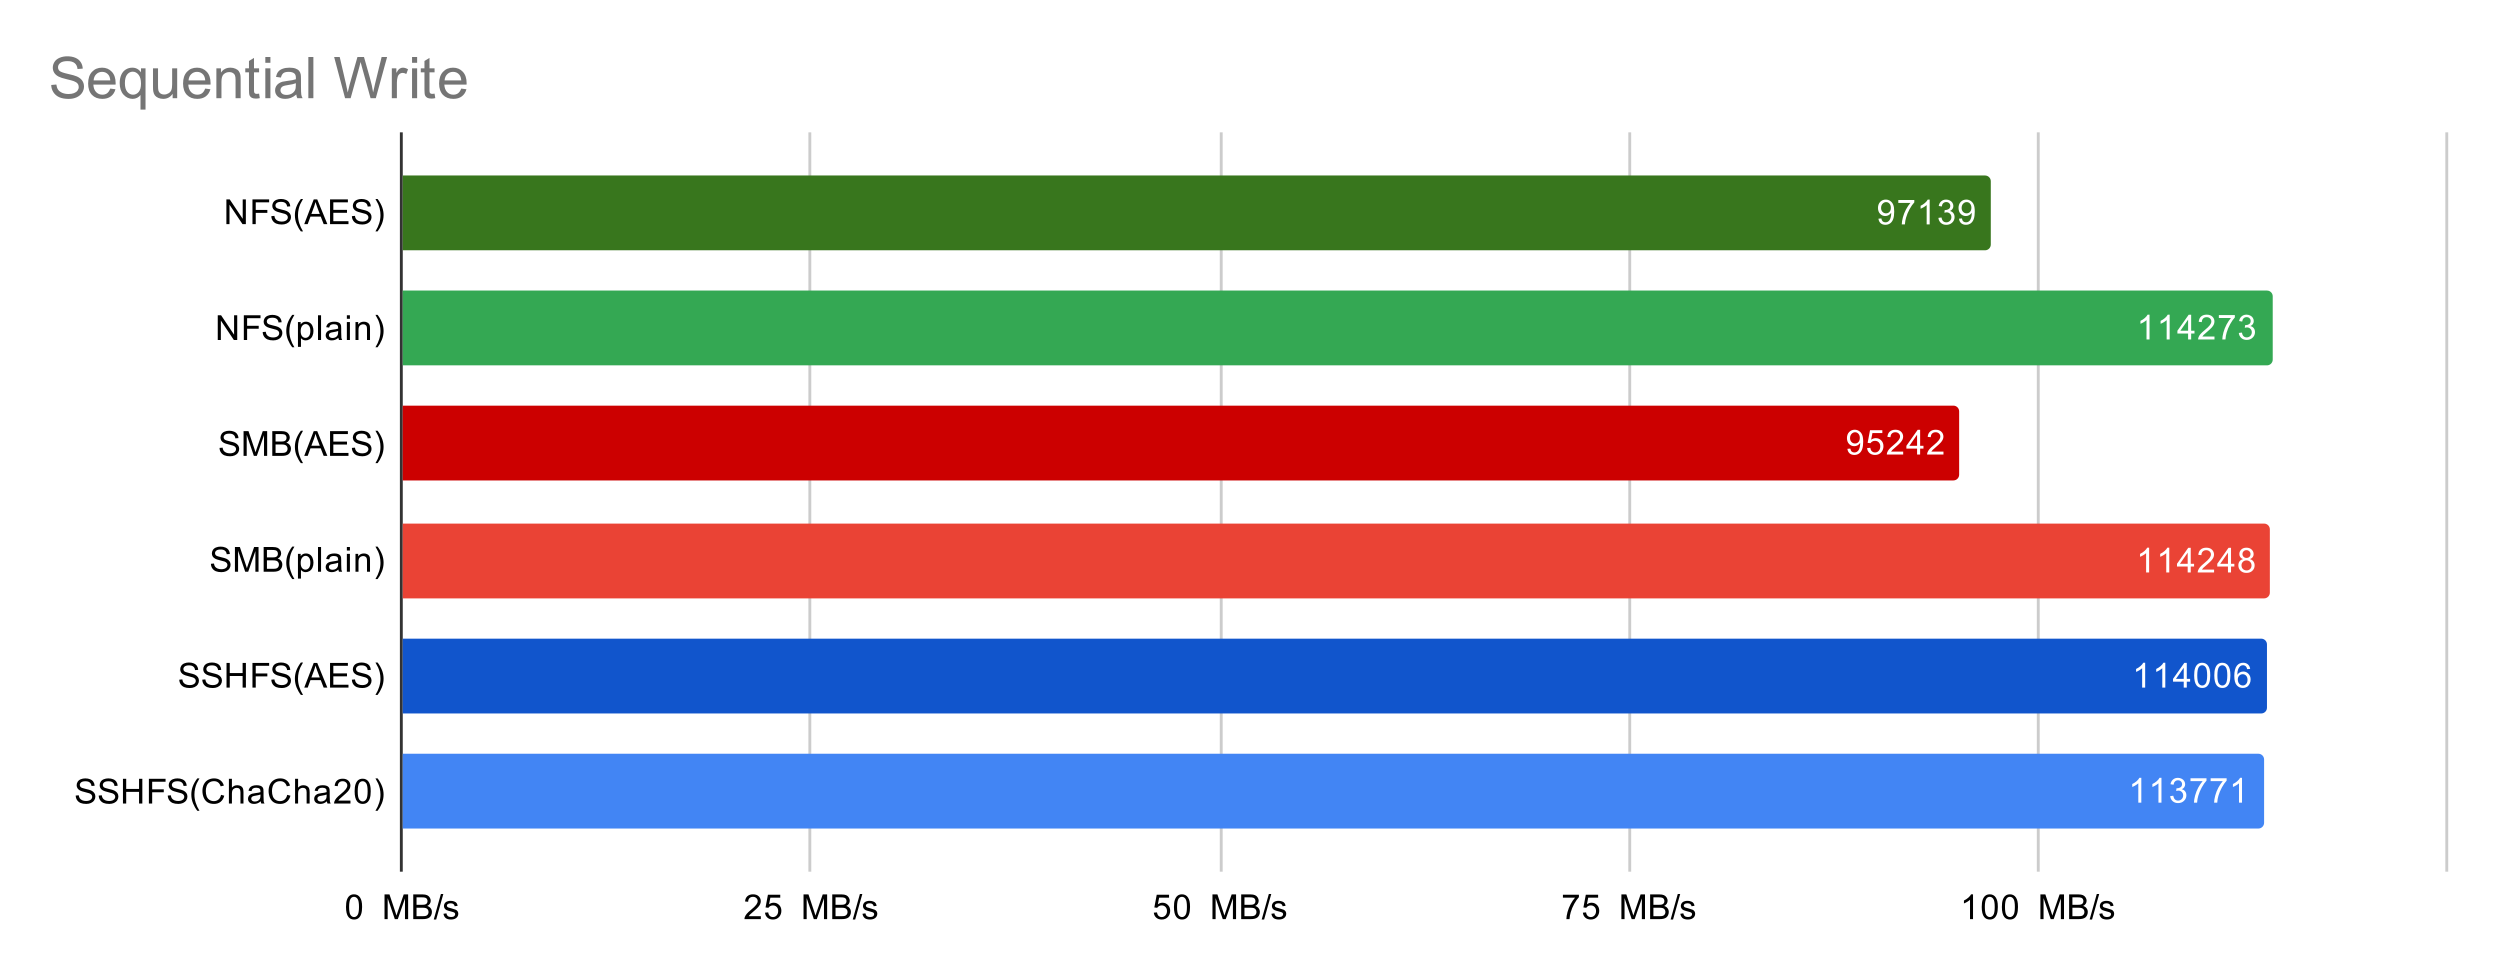 <svg version="1.1" viewBox="0.0 0.0 869.0 338.0" fill="none" stroke="none" stroke-linecap="square" stroke-miterlimit="10" width="869" height="338" xmlns:xlink="http://www.w3.org/1999/xlink" xmlns="http://www.w3.org/2000/svg"><path fill="#ffffff" d="M0 0L869.0 0L869.0 338.0L0 338.0L0 0Z" fill-rule="nonzero"/><path stroke="#333333" stroke-width="1.0" stroke-linecap="butt" d="M139.5 46.5L139.5 302.5" fill-rule="nonzero"/><path stroke="#cccccc" stroke-width="1.0" stroke-linecap="butt" d="M281.5 46.5L281.5 302.5" fill-rule="nonzero"/><path stroke="#cccccc" stroke-width="1.0" stroke-linecap="butt" d="M424.5 46.5L424.5 302.5" fill-rule="nonzero"/><path stroke="#cccccc" stroke-width="1.0" stroke-linecap="butt" d="M566.5 46.5L566.5 302.5" fill-rule="nonzero"/><path stroke="#cccccc" stroke-width="1.0" stroke-linecap="butt" d="M708.5 46.5L708.5 302.5" fill-rule="nonzero"/><path stroke="#cccccc" stroke-width="1.0" stroke-linecap="butt" d="M850.5 46.5L850.5 302.5" fill-rule="nonzero"/><clipPath id="id_0"><path d="M139.771 46.71L850.5 46.71L850.5 302.49L139.771 302.49L139.771 46.71Z" clip-rule="nonzero"/></clipPath><path stroke="#000000" stroke-width="0.0" stroke-linecap="butt" stroke-opacity="0.0" clip-path="url(#id_0)" d="M140.0 87.0L140.0 61.0L690.0 61.0C691.105 61.0 692.0 61.895 692.0 63.0L692.0 85.0C692.0 86.105 691.105 87.0 690.0 87.0Z" fill-rule="nonzero"/><path fill="#38761d" clip-path="url(#id_0)" d="M140.0 87.0L140.0 61.0L690.0 61.0C691.105 61.0 692.0 61.895 692.0 63.0L692.0 85.0C692.0 86.105 691.105 87.0 690.0 87.0Z" fill-rule="nonzero"/><path stroke="#000000" stroke-width="0.0" stroke-linecap="butt" stroke-opacity="0.0" clip-path="url(#id_0)" d="M140.0 127.0L140.0 101.0L788.0 101.0C789.105 101.0 790.0 101.895 790.0 103.0L790.0 125.0C790.0 126.105 789.105 127.0 788.0 127.0Z" fill-rule="nonzero"/><path fill="#34a853" clip-path="url(#id_0)" d="M140.0 127.0L140.0 101.0L788.0 101.0C789.105 101.0 790.0 101.895 790.0 103.0L790.0 125.0C790.0 126.105 789.105 127.0 788.0 127.0Z" fill-rule="nonzero"/><path stroke="#000000" stroke-width="0.0" stroke-linecap="butt" stroke-opacity="0.0" clip-path="url(#id_0)" d="M140.0 167.0L140.0 141.0L679.0 141.0C680.105 141.0 681.0 141.895 681.0 143.0L681.0 165.0C681.0 166.105 680.105 167.0 679.0 167.0Z" fill-rule="nonzero"/><path fill="#cc0000" clip-path="url(#id_0)" d="M140.0 167.0L140.0 141.0L679.0 141.0C680.105 141.0 681.0 141.895 681.0 143.0L681.0 165.0C681.0 166.105 680.105 167.0 679.0 167.0Z" fill-rule="nonzero"/><path stroke="#000000" stroke-width="0.0" stroke-linecap="butt" stroke-opacity="0.0" clip-path="url(#id_0)" d="M140.0 208.0L140.0 182.0L787.0 182.0C788.105 182.0 789.0 182.895 789.0 184.0L789.0 206.0C789.0 207.105 788.105 208.0 787.0 208.0Z" fill-rule="nonzero"/><path fill="#ea4335" clip-path="url(#id_0)" d="M140.0 208.0L140.0 182.0L787.0 182.0C788.105 182.0 789.0 182.895 789.0 184.0L789.0 206.0C789.0 207.105 788.105 208.0 787.0 208.0Z" fill-rule="nonzero"/><path stroke="#000000" stroke-width="0.0" stroke-linecap="butt" stroke-opacity="0.0" clip-path="url(#id_0)" d="M140.0 248.0L140.0 222.0L786.0 222.0C787.105 222.0 788.0 222.895 788.0 224.0L788.0 246.0C788.0 247.105 787.105 248.0 786.0 248.0Z" fill-rule="nonzero"/><path fill="#1155cc" clip-path="url(#id_0)" d="M140.0 248.0L140.0 222.0L786.0 222.0C787.105 222.0 788.0 222.895 788.0 224.0L788.0 246.0C788.0 247.105 787.105 248.0 786.0 248.0Z" fill-rule="nonzero"/><path stroke="#000000" stroke-width="0.0" stroke-linecap="butt" stroke-opacity="0.0" clip-path="url(#id_0)" d="M140.0 288.0L140.0 262.0L785.0 262.0C786.105 262.0 787.0 262.895 787.0 264.0L787.0 286.0C787.0 287.105 786.105 288.0 785.0 288.0Z" fill-rule="nonzero"/><path fill="#4285f4" clip-path="url(#id_0)" d="M140.0 288.0L140.0 262.0L785.0 262.0C786.105 262.0 787.0 262.895 787.0 264.0L787.0 286.0C787.0 287.105 786.105 288.0 785.0 288.0Z" fill-rule="nonzero"/><path stroke="#38761d" stroke-width="3.0" stroke-linejoin="round" stroke-linecap="round" d="M652.943 76.016L653.959 75.922Q654.084 76.641 654.443 76.969Q654.818 77.281 655.381 77.281Q655.865 77.281 656.225 77.062Q656.6 76.828 656.834 76.469Q657.068 76.094 657.225 75.469Q657.381 74.828 657.381 74.172Q657.381 74.094 657.381 73.953Q657.068 74.453 656.521 74.781Q655.975 75.094 655.334 75.094Q654.256 75.094 653.521 74.328Q652.787 73.547 652.787 72.281Q652.787 70.969 653.553 70.172Q654.334 69.375 655.49 69.375Q656.318 69.375 657.006 69.828Q657.709 70.281 658.068 71.125Q658.428 71.953 658.428 73.531Q658.428 75.172 658.068 76.156Q657.725 77.125 657.006 77.641Q656.303 78.141 655.365 78.141Q654.35 78.141 653.709 77.594Q653.068 77.031 652.943 76.016ZM657.256 72.219Q657.256 71.312 656.771 70.781Q656.303 70.25 655.615 70.25Q654.912 70.25 654.381 70.828Q653.865 71.391 653.865 72.312Q653.865 73.125 654.365 73.641Q654.865 74.156 655.584 74.156Q656.318 74.156 656.787 73.641Q657.256 73.125 657.256 72.219ZM659.85 70.531L659.85 69.516L665.412 69.516L665.412 70.344Q664.6 71.219 663.787 72.672Q662.99 74.109 662.553 75.641Q662.225 76.719 662.146 78.0L661.053 78.0Q661.068 76.984 661.443 75.547Q661.834 74.109 662.537 72.781Q663.256 71.453 664.068 70.531L659.85 70.531ZM670.756 78.0L669.709 78.0L669.709 71.281Q669.318 71.641 668.693 72.016Q668.084 72.375 667.6 72.547L667.6 71.531Q668.475 71.109 669.131 70.531Q669.803 69.938 670.084 69.375L670.756 69.375L670.756 78.0ZM673.787 75.734L674.85 75.594Q675.021 76.484 675.459 76.891Q675.896 77.281 676.521 77.281Q677.271 77.281 677.787 76.766Q678.303 76.25 678.303 75.484Q678.303 74.766 677.818 74.297Q677.35 73.812 676.615 73.812Q676.318 73.812 675.865 73.938L675.99 73.0Q676.1 73.016 676.162 73.016Q676.834 73.016 677.365 72.672Q677.912 72.312 677.912 71.578Q677.912 71.0 677.521 70.625Q677.131 70.234 676.506 70.234Q675.896 70.234 675.475 70.625Q675.068 71.016 674.959 71.781L673.896 71.594Q674.084 70.547 674.771 69.969Q675.459 69.375 676.475 69.375Q677.178 69.375 677.771 69.688Q678.365 69.984 678.678 70.5Q678.99 71.016 678.99 71.609Q678.99 72.156 678.693 72.625Q678.396 73.078 677.818 73.344Q678.568 73.516 678.99 74.078Q679.412 74.625 679.412 75.469Q679.412 76.594 678.584 77.375Q677.771 78.156 676.521 78.156Q675.396 78.156 674.646 77.484Q673.896 76.797 673.787 75.734ZM680.943 76.016L681.959 75.922Q682.084 76.641 682.443 76.969Q682.818 77.281 683.381 77.281Q683.865 77.281 684.225 77.062Q684.6 76.828 684.834 76.469Q685.068 76.094 685.225 75.469Q685.381 74.828 685.381 74.172Q685.381 74.094 685.381 73.953Q685.068 74.453 684.521 74.781Q683.975 75.094 683.334 75.094Q682.256 75.094 681.521 74.328Q680.787 73.547 680.787 72.281Q680.787 70.969 681.553 70.172Q682.334 69.375 683.49 69.375Q684.318 69.375 685.006 69.828Q685.709 70.281 686.068 71.125Q686.428 71.953 686.428 73.531Q686.428 75.172 686.068 76.156Q685.725 77.125 685.006 77.641Q684.303 78.141 683.365 78.141Q682.35 78.141 681.709 77.594Q681.068 77.031 680.943 76.016ZM685.256 72.219Q685.256 71.312 684.771 70.781Q684.303 70.25 683.615 70.25Q682.912 70.25 682.381 70.828Q681.865 71.391 681.865 72.312Q681.865 73.125 682.365 73.641Q682.865 74.156 683.584 74.156Q684.318 74.156 684.787 73.641Q685.256 73.125 685.256 72.219Z" fill-rule="nonzero"/><path fill="#ffffff" d="M652.943 76.016L653.959 75.922Q654.084 76.641 654.443 76.969Q654.818 77.281 655.381 77.281Q655.865 77.281 656.225 77.062Q656.6 76.828 656.834 76.469Q657.068 76.094 657.225 75.469Q657.381 74.828 657.381 74.172Q657.381 74.094 657.381 73.953Q657.068 74.453 656.521 74.781Q655.975 75.094 655.334 75.094Q654.256 75.094 653.521 74.328Q652.787 73.547 652.787 72.281Q652.787 70.969 653.553 70.172Q654.334 69.375 655.49 69.375Q656.318 69.375 657.006 69.828Q657.709 70.281 658.068 71.125Q658.428 71.953 658.428 73.531Q658.428 75.172 658.068 76.156Q657.725 77.125 657.006 77.641Q656.303 78.141 655.365 78.141Q654.35 78.141 653.709 77.594Q653.068 77.031 652.943 76.016ZM657.256 72.219Q657.256 71.312 656.771 70.781Q656.303 70.25 655.615 70.25Q654.912 70.25 654.381 70.828Q653.865 71.391 653.865 72.312Q653.865 73.125 654.365 73.641Q654.865 74.156 655.584 74.156Q656.318 74.156 656.787 73.641Q657.256 73.125 657.256 72.219ZM659.85 70.531L659.85 69.516L665.412 69.516L665.412 70.344Q664.6 71.219 663.787 72.672Q662.99 74.109 662.553 75.641Q662.225 76.719 662.146 78.0L661.053 78.0Q661.068 76.984 661.443 75.547Q661.834 74.109 662.537 72.781Q663.256 71.453 664.068 70.531L659.85 70.531ZM670.756 78.0L669.709 78.0L669.709 71.281Q669.318 71.641 668.693 72.016Q668.084 72.375 667.6 72.547L667.6 71.531Q668.475 71.109 669.131 70.531Q669.803 69.938 670.084 69.375L670.756 69.375L670.756 78.0ZM673.787 75.734L674.85 75.594Q675.021 76.484 675.459 76.891Q675.896 77.281 676.521 77.281Q677.271 77.281 677.787 76.766Q678.303 76.25 678.303 75.484Q678.303 74.766 677.818 74.297Q677.35 73.812 676.615 73.812Q676.318 73.812 675.865 73.938L675.99 73.0Q676.1 73.016 676.162 73.016Q676.834 73.016 677.365 72.672Q677.912 72.312 677.912 71.578Q677.912 71.0 677.521 70.625Q677.131 70.234 676.506 70.234Q675.896 70.234 675.475 70.625Q675.068 71.016 674.959 71.781L673.896 71.594Q674.084 70.547 674.771 69.969Q675.459 69.375 676.475 69.375Q677.178 69.375 677.771 69.688Q678.365 69.984 678.678 70.5Q678.99 71.016 678.99 71.609Q678.99 72.156 678.693 72.625Q678.396 73.078 677.818 73.344Q678.568 73.516 678.99 74.078Q679.412 74.625 679.412 75.469Q679.412 76.594 678.584 77.375Q677.771 78.156 676.521 78.156Q675.396 78.156 674.646 77.484Q673.896 76.797 673.787 75.734ZM680.943 76.016L681.959 75.922Q682.084 76.641 682.443 76.969Q682.818 77.281 683.381 77.281Q683.865 77.281 684.225 77.062Q684.6 76.828 684.834 76.469Q685.068 76.094 685.225 75.469Q685.381 74.828 685.381 74.172Q685.381 74.094 685.381 73.953Q685.068 74.453 684.521 74.781Q683.975 75.094 683.334 75.094Q682.256 75.094 681.521 74.328Q680.787 73.547 680.787 72.281Q680.787 70.969 681.553 70.172Q682.334 69.375 683.49 69.375Q684.318 69.375 685.006 69.828Q685.709 70.281 686.068 71.125Q686.428 71.953 686.428 73.531Q686.428 75.172 686.068 76.156Q685.725 77.125 685.006 77.641Q684.303 78.141 683.365 78.141Q682.35 78.141 681.709 77.594Q681.068 77.031 680.943 76.016ZM685.256 72.219Q685.256 71.312 684.771 70.781Q684.303 70.25 683.615 70.25Q682.912 70.25 682.381 70.828Q681.865 71.391 681.865 72.312Q681.865 73.125 682.365 73.641Q682.865 74.156 683.584 74.156Q684.318 74.156 684.787 73.641Q685.256 73.125 685.256 72.219Z" fill-rule="nonzero"/><path stroke="#34a853" stroke-width="3.0" stroke-linejoin="round" stroke-linecap="round" d="M747.177 118.0L746.13 118.0L746.13 111.281Q745.739 111.641 745.114 112.016Q744.505 112.375 744.021 112.547L744.021 111.531Q744.896 111.109 745.552 110.531Q746.224 109.938 746.505 109.375L747.177 109.375L747.177 118.0ZM754.177 118.0L753.13 118.0L753.13 111.281Q752.739 111.641 752.114 112.016Q751.505 112.375 751.021 112.547L751.021 111.531Q751.896 111.109 752.552 110.531Q753.224 109.938 753.505 109.375L754.177 109.375L754.177 118.0ZM760.583 118.0L760.583 115.938L756.864 115.938L756.864 114.969L760.786 109.406L761.646 109.406L761.646 114.969L762.802 114.969L762.802 115.938L761.646 115.938L761.646 118.0L760.583 118.0ZM760.583 114.969L760.583 111.109L757.896 114.969L760.583 114.969ZM769.755 116.984L769.755 118.0L764.067 118.0Q764.067 117.625 764.192 117.266Q764.411 116.688 764.88 116.125Q765.364 115.562 766.271 114.828Q767.677 113.672 768.161 113.0Q768.661 112.328 768.661 111.734Q768.661 111.109 768.208 110.688Q767.755 110.25 767.036 110.25Q766.271 110.25 765.817 110.703Q765.364 111.156 765.349 111.969L764.271 111.859Q764.38 110.641 765.099 110.016Q765.833 109.375 767.067 109.375Q768.302 109.375 769.021 110.062Q769.739 110.75 769.739 111.766Q769.739 112.281 769.521 112.781Q769.317 113.266 768.817 113.828Q768.333 114.375 767.208 115.328Q766.255 116.125 765.974 116.422Q765.708 116.703 765.536 116.984L769.755 116.984ZM771.271 110.531L771.271 109.516L776.833 109.516L776.833 110.344Q776.021 111.219 775.208 112.672Q774.411 114.109 773.974 115.641Q773.646 116.719 773.567 118.0L772.474 118.0Q772.489 116.984 772.864 115.547Q773.255 114.109 773.958 112.781Q774.677 111.453 775.489 110.531L771.271 110.531ZM778.208 115.734L779.271 115.594Q779.442 116.484 779.88 116.891Q780.317 117.281 780.942 117.281Q781.692 117.281 782.208 116.766Q782.724 116.25 782.724 115.484Q782.724 114.766 782.239 114.297Q781.771 113.812 781.036 113.812Q780.739 113.812 780.286 113.938L780.411 113.0Q780.521 113.016 780.583 113.016Q781.255 113.016 781.786 112.672Q782.333 112.312 782.333 111.578Q782.333 111.0 781.942 110.625Q781.552 110.234 780.927 110.234Q780.317 110.234 779.896 110.625Q779.489 111.016 779.38 111.781L778.317 111.594Q778.505 110.547 779.192 109.969Q779.88 109.375 780.896 109.375Q781.599 109.375 782.192 109.688Q782.786 109.984 783.099 110.5Q783.411 111.016 783.411 111.609Q783.411 112.156 783.114 112.625Q782.817 113.078 782.239 113.344Q782.989 113.516 783.411 114.078Q783.833 114.625 783.833 115.469Q783.833 116.594 783.005 117.375Q782.192 118.156 780.942 118.156Q779.817 118.156 779.067 117.484Q778.317 116.797 778.208 115.734Z" fill-rule="nonzero"/><path fill="#ffffff" d="M747.177 118.0L746.13 118.0L746.13 111.281Q745.739 111.641 745.114 112.016Q744.505 112.375 744.021 112.547L744.021 111.531Q744.896 111.109 745.552 110.531Q746.224 109.938 746.505 109.375L747.177 109.375L747.177 118.0ZM754.177 118.0L753.13 118.0L753.13 111.281Q752.739 111.641 752.114 112.016Q751.505 112.375 751.021 112.547L751.021 111.531Q751.896 111.109 752.552 110.531Q753.224 109.938 753.505 109.375L754.177 109.375L754.177 118.0ZM760.583 118.0L760.583 115.938L756.864 115.938L756.864 114.969L760.786 109.406L761.646 109.406L761.646 114.969L762.802 114.969L762.802 115.938L761.646 115.938L761.646 118.0L760.583 118.0ZM760.583 114.969L760.583 111.109L757.896 114.969L760.583 114.969ZM769.755 116.984L769.755 118.0L764.067 118.0Q764.067 117.625 764.192 117.266Q764.411 116.688 764.88 116.125Q765.364 115.562 766.271 114.828Q767.677 113.672 768.161 113.0Q768.661 112.328 768.661 111.734Q768.661 111.109 768.208 110.688Q767.755 110.25 767.036 110.25Q766.271 110.25 765.817 110.703Q765.364 111.156 765.349 111.969L764.271 111.859Q764.38 110.641 765.099 110.016Q765.833 109.375 767.067 109.375Q768.302 109.375 769.021 110.062Q769.739 110.75 769.739 111.766Q769.739 112.281 769.521 112.781Q769.317 113.266 768.817 113.828Q768.333 114.375 767.208 115.328Q766.255 116.125 765.974 116.422Q765.708 116.703 765.536 116.984L769.755 116.984ZM771.271 110.531L771.271 109.516L776.833 109.516L776.833 110.344Q776.021 111.219 775.208 112.672Q774.411 114.109 773.974 115.641Q773.646 116.719 773.567 118.0L772.474 118.0Q772.489 116.984 772.864 115.547Q773.255 114.109 773.958 112.781Q774.677 111.453 775.489 110.531L771.271 110.531ZM778.208 115.734L779.271 115.594Q779.442 116.484 779.88 116.891Q780.317 117.281 780.942 117.281Q781.692 117.281 782.208 116.766Q782.724 116.25 782.724 115.484Q782.724 114.766 782.239 114.297Q781.771 113.812 781.036 113.812Q780.739 113.812 780.286 113.938L780.411 113.0Q780.521 113.016 780.583 113.016Q781.255 113.016 781.786 112.672Q782.333 112.312 782.333 111.578Q782.333 111.0 781.942 110.625Q781.552 110.234 780.927 110.234Q780.317 110.234 779.896 110.625Q779.489 111.016 779.38 111.781L778.317 111.594Q778.505 110.547 779.192 109.969Q779.88 109.375 780.896 109.375Q781.599 109.375 782.192 109.688Q782.786 109.984 783.099 110.5Q783.411 111.016 783.411 111.609Q783.411 112.156 783.114 112.625Q782.817 113.078 782.239 113.344Q782.989 113.516 783.411 114.078Q783.833 114.625 783.833 115.469Q783.833 116.594 783.005 117.375Q782.192 118.156 780.942 118.156Q779.817 118.156 779.067 117.484Q778.317 116.797 778.208 115.734Z" fill-rule="nonzero"/><path stroke="#cc0000" stroke-width="3.0" stroke-linejoin="round" stroke-linecap="round" d="M642.157 156.016L643.173 155.922Q643.298 156.641 643.657 156.969Q644.032 157.281 644.595 157.281Q645.079 157.281 645.438 157.062Q645.813 156.828 646.048 156.469Q646.282 156.094 646.438 155.469Q646.595 154.828 646.595 154.172Q646.595 154.094 646.595 153.953Q646.282 154.453 645.735 154.781Q645.188 155.094 644.548 155.094Q643.47 155.094 642.735 154.328Q642.001 153.547 642.001 152.281Q642.001 150.969 642.767 150.172Q643.548 149.375 644.704 149.375Q645.532 149.375 646.22 149.828Q646.923 150.281 647.282 151.125Q647.642 151.953 647.642 153.531Q647.642 155.172 647.282 156.156Q646.938 157.125 646.22 157.641Q645.517 158.141 644.579 158.141Q643.563 158.141 642.923 157.594Q642.282 157.031 642.157 156.016ZM646.47 152.219Q646.47 151.312 645.985 150.781Q645.517 150.25 644.829 150.25Q644.126 150.25 643.595 150.828Q643.079 151.391 643.079 152.312Q643.079 153.125 643.579 153.641Q644.079 154.156 644.798 154.156Q645.532 154.156 646.001 153.641Q646.47 153.125 646.47 152.219ZM649.001 155.75L650.11 155.656Q650.235 156.469 650.673 156.875Q651.126 157.281 651.767 157.281Q652.517 157.281 653.048 156.703Q653.579 156.125 653.579 155.188Q653.579 154.281 653.063 153.766Q652.563 153.234 651.735 153.234Q651.235 153.234 650.813 153.469Q650.407 153.703 650.173 154.062L649.188 153.938L650.017 149.531L654.298 149.531L654.298 150.531L650.86 150.531L650.407 152.844Q651.173 152.297 652.017 152.297Q653.142 152.297 653.907 153.078Q654.688 153.859 654.688 155.094Q654.688 156.25 654.017 157.109Q653.188 158.141 651.767 158.141Q650.595 158.141 649.845 157.484Q649.11 156.828 649.001 155.75ZM661.548 156.984L661.548 158.0L655.86 158.0Q655.86 157.625 655.985 157.266Q656.204 156.688 656.673 156.125Q657.157 155.562 658.063 154.828Q659.47 153.672 659.954 153.0Q660.454 152.328 660.454 151.734Q660.454 151.109 660.001 150.688Q659.548 150.25 658.829 150.25Q658.063 150.25 657.61 150.703Q657.157 151.156 657.142 151.969L656.063 151.859Q656.173 150.641 656.892 150.016Q657.626 149.375 658.86 149.375Q660.095 149.375 660.813 150.062Q661.532 150.75 661.532 151.766Q661.532 152.281 661.313 152.781Q661.11 153.266 660.61 153.828Q660.126 154.375 659.001 155.328Q658.048 156.125 657.767 156.422Q657.501 156.703 657.329 156.984L661.548 156.984ZM666.376 158.0L666.376 155.938L662.657 155.938L662.657 154.969L666.579 149.406L667.438 149.406L667.438 154.969L668.595 154.969L668.595 155.938L667.438 155.938L667.438 158.0L666.376 158.0ZM666.376 154.969L666.376 151.109L663.688 154.969L666.376 154.969ZM675.548 156.984L675.548 158.0L669.86 158.0Q669.86 157.625 669.985 157.266Q670.204 156.688 670.673 156.125Q671.157 155.562 672.063 154.828Q673.47 153.672 673.954 153.0Q674.454 152.328 674.454 151.734Q674.454 151.109 674.001 150.688Q673.548 150.25 672.829 150.25Q672.063 150.25 671.61 150.703Q671.157 151.156 671.142 151.969L670.063 151.859Q670.173 150.641 670.892 150.016Q671.626 149.375 672.86 149.375Q674.095 149.375 674.813 150.062Q675.532 150.75 675.532 151.766Q675.532 152.281 675.313 152.781Q675.11 153.266 674.61 153.828Q674.126 154.375 673.001 155.328Q672.048 156.125 671.767 156.422Q671.501 156.703 671.329 156.984L675.548 156.984Z" fill-rule="nonzero"/><path fill="#ffffff" d="M642.157 156.016L643.173 155.922Q643.298 156.641 643.657 156.969Q644.032 157.281 644.595 157.281Q645.079 157.281 645.438 157.062Q645.813 156.828 646.048 156.469Q646.282 156.094 646.438 155.469Q646.595 154.828 646.595 154.172Q646.595 154.094 646.595 153.953Q646.282 154.453 645.735 154.781Q645.188 155.094 644.548 155.094Q643.47 155.094 642.735 154.328Q642.001 153.547 642.001 152.281Q642.001 150.969 642.767 150.172Q643.548 149.375 644.704 149.375Q645.532 149.375 646.22 149.828Q646.923 150.281 647.282 151.125Q647.642 151.953 647.642 153.531Q647.642 155.172 647.282 156.156Q646.938 157.125 646.22 157.641Q645.517 158.141 644.579 158.141Q643.563 158.141 642.923 157.594Q642.282 157.031 642.157 156.016ZM646.47 152.219Q646.47 151.312 645.985 150.781Q645.517 150.25 644.829 150.25Q644.126 150.25 643.595 150.828Q643.079 151.391 643.079 152.312Q643.079 153.125 643.579 153.641Q644.079 154.156 644.798 154.156Q645.532 154.156 646.001 153.641Q646.47 153.125 646.47 152.219ZM649.001 155.75L650.11 155.656Q650.235 156.469 650.673 156.875Q651.126 157.281 651.767 157.281Q652.517 157.281 653.048 156.703Q653.579 156.125 653.579 155.188Q653.579 154.281 653.063 153.766Q652.563 153.234 651.735 153.234Q651.235 153.234 650.813 153.469Q650.407 153.703 650.173 154.062L649.188 153.938L650.017 149.531L654.298 149.531L654.298 150.531L650.86 150.531L650.407 152.844Q651.173 152.297 652.017 152.297Q653.142 152.297 653.907 153.078Q654.688 153.859 654.688 155.094Q654.688 156.25 654.017 157.109Q653.188 158.141 651.767 158.141Q650.595 158.141 649.845 157.484Q649.11 156.828 649.001 155.75ZM661.548 156.984L661.548 158.0L655.86 158.0Q655.86 157.625 655.985 157.266Q656.204 156.688 656.673 156.125Q657.157 155.562 658.063 154.828Q659.47 153.672 659.954 153.0Q660.454 152.328 660.454 151.734Q660.454 151.109 660.001 150.688Q659.548 150.25 658.829 150.25Q658.063 150.25 657.61 150.703Q657.157 151.156 657.142 151.969L656.063 151.859Q656.173 150.641 656.892 150.016Q657.626 149.375 658.86 149.375Q660.095 149.375 660.813 150.062Q661.532 150.75 661.532 151.766Q661.532 152.281 661.313 152.781Q661.11 153.266 660.61 153.828Q660.126 154.375 659.001 155.328Q658.048 156.125 657.767 156.422Q657.501 156.703 657.329 156.984L661.548 156.984ZM666.376 158.0L666.376 155.938L662.657 155.938L662.657 154.969L666.579 149.406L667.438 149.406L667.438 154.969L668.595 154.969L668.595 155.938L667.438 155.938L667.438 158.0L666.376 158.0ZM666.376 154.969L666.376 151.109L663.688 154.969L666.376 154.969ZM675.548 156.984L675.548 158.0L669.86 158.0Q669.86 157.625 669.985 157.266Q670.204 156.688 670.673 156.125Q671.157 155.562 672.063 154.828Q673.47 153.672 673.954 153.0Q674.454 152.328 674.454 151.734Q674.454 151.109 674.001 150.688Q673.548 150.25 672.829 150.25Q672.063 150.25 671.61 150.703Q671.157 151.156 671.142 151.969L670.063 151.859Q670.173 150.641 670.892 150.016Q671.626 149.375 672.86 149.375Q674.095 149.375 674.813 150.062Q675.532 150.75 675.532 151.766Q675.532 152.281 675.313 152.781Q675.11 153.266 674.61 153.828Q674.126 154.375 673.001 155.328Q672.048 156.125 671.767 156.422Q671.501 156.703 671.329 156.984L675.548 156.984Z" fill-rule="nonzero"/><path stroke="#ea4335" stroke-width="3.0" stroke-linejoin="round" stroke-linecap="round" d="M747.035 199.0L745.988 199.0L745.988 192.281Q745.597 192.641 744.972 193.016Q744.363 193.375 743.878 193.547L743.878 192.531Q744.753 192.109 745.41 191.531Q746.082 190.938 746.363 190.375L747.035 190.375L747.035 199.0ZM754.035 199.0L752.988 199.0L752.988 192.281Q752.597 192.641 751.972 193.016Q751.363 193.375 750.878 193.547L750.878 192.531Q751.753 192.109 752.41 191.531Q753.082 190.938 753.363 190.375L754.035 190.375L754.035 199.0ZM760.441 199.0L760.441 196.938L756.722 196.938L756.722 195.969L760.644 190.406L761.503 190.406L761.503 195.969L762.66 195.969L762.66 196.938L761.503 196.938L761.503 199.0L760.441 199.0ZM760.441 195.969L760.441 192.109L757.753 195.969L760.441 195.969ZM769.613 197.984L769.613 199.0L763.925 199.0Q763.925 198.625 764.05 198.266Q764.269 197.688 764.738 197.125Q765.222 196.562 766.128 195.828Q767.535 194.672 768.019 194.0Q768.519 193.328 768.519 192.734Q768.519 192.109 768.066 191.688Q767.613 191.25 766.894 191.25Q766.128 191.25 765.675 191.703Q765.222 192.156 765.207 192.969L764.128 192.859Q764.238 191.641 764.957 191.016Q765.691 190.375 766.925 190.375Q768.16 190.375 768.878 191.062Q769.597 191.75 769.597 192.766Q769.597 193.281 769.378 193.781Q769.175 194.266 768.675 194.828Q768.191 195.375 767.066 196.328Q766.113 197.125 765.832 197.422Q765.566 197.703 765.394 197.984L769.613 197.984ZM774.441 199.0L774.441 196.938L770.722 196.938L770.722 195.969L774.644 190.406L775.503 190.406L775.503 195.969L776.66 195.969L776.66 196.938L775.503 196.938L775.503 199.0L774.441 199.0ZM774.441 195.969L774.441 192.109L771.753 195.969L774.441 195.969ZM779.691 194.344Q779.035 194.094 778.707 193.656Q778.394 193.203 778.394 192.594Q778.394 191.656 779.066 191.016Q779.753 190.375 780.863 190.375Q781.988 190.375 782.675 191.031Q783.363 191.688 783.363 192.625Q783.363 193.219 783.05 193.656Q782.738 194.094 782.097 194.344Q782.894 194.594 783.3 195.172Q783.707 195.75 783.707 196.547Q783.707 197.641 782.925 198.391Q782.16 199.141 780.878 199.141Q779.613 199.141 778.832 198.391Q778.05 197.641 778.05 196.516Q778.05 195.672 778.472 195.109Q778.91 194.547 779.691 194.344ZM779.472 192.547Q779.472 193.156 779.863 193.547Q780.269 193.938 780.894 193.938Q781.503 193.938 781.894 193.562Q782.285 193.172 782.285 192.609Q782.285 192.031 781.878 191.641Q781.472 191.234 780.878 191.234Q780.269 191.234 779.863 191.625Q779.472 192.016 779.472 192.547ZM779.144 196.516Q779.144 196.969 779.347 197.391Q779.566 197.812 779.988 198.047Q780.41 198.281 780.894 198.281Q781.644 198.281 782.128 197.797Q782.628 197.312 782.628 196.562Q782.628 195.797 782.128 195.297Q781.628 194.797 780.863 194.797Q780.113 194.797 779.628 195.297Q779.144 195.781 779.144 196.516Z" fill-rule="nonzero"/><path fill="#ffffff" d="M747.035 199.0L745.988 199.0L745.988 192.281Q745.597 192.641 744.972 193.016Q744.363 193.375 743.878 193.547L743.878 192.531Q744.753 192.109 745.41 191.531Q746.082 190.938 746.363 190.375L747.035 190.375L747.035 199.0ZM754.035 199.0L752.988 199.0L752.988 192.281Q752.597 192.641 751.972 193.016Q751.363 193.375 750.878 193.547L750.878 192.531Q751.753 192.109 752.41 191.531Q753.082 190.938 753.363 190.375L754.035 190.375L754.035 199.0ZM760.441 199.0L760.441 196.938L756.722 196.938L756.722 195.969L760.644 190.406L761.503 190.406L761.503 195.969L762.66 195.969L762.66 196.938L761.503 196.938L761.503 199.0L760.441 199.0ZM760.441 195.969L760.441 192.109L757.753 195.969L760.441 195.969ZM769.613 197.984L769.613 199.0L763.925 199.0Q763.925 198.625 764.05 198.266Q764.269 197.688 764.738 197.125Q765.222 196.562 766.128 195.828Q767.535 194.672 768.019 194.0Q768.519 193.328 768.519 192.734Q768.519 192.109 768.066 191.688Q767.613 191.25 766.894 191.25Q766.128 191.25 765.675 191.703Q765.222 192.156 765.207 192.969L764.128 192.859Q764.238 191.641 764.957 191.016Q765.691 190.375 766.925 190.375Q768.16 190.375 768.878 191.062Q769.597 191.75 769.597 192.766Q769.597 193.281 769.378 193.781Q769.175 194.266 768.675 194.828Q768.191 195.375 767.066 196.328Q766.113 197.125 765.832 197.422Q765.566 197.703 765.394 197.984L769.613 197.984ZM774.441 199.0L774.441 196.938L770.722 196.938L770.722 195.969L774.644 190.406L775.503 190.406L775.503 195.969L776.66 195.969L776.66 196.938L775.503 196.938L775.503 199.0L774.441 199.0ZM774.441 195.969L774.441 192.109L771.753 195.969L774.441 195.969ZM779.691 194.344Q779.035 194.094 778.707 193.656Q778.394 193.203 778.394 192.594Q778.394 191.656 779.066 191.016Q779.753 190.375 780.863 190.375Q781.988 190.375 782.675 191.031Q783.363 191.688 783.363 192.625Q783.363 193.219 783.05 193.656Q782.738 194.094 782.097 194.344Q782.894 194.594 783.3 195.172Q783.707 195.75 783.707 196.547Q783.707 197.641 782.925 198.391Q782.16 199.141 780.878 199.141Q779.613 199.141 778.832 198.391Q778.05 197.641 778.05 196.516Q778.05 195.672 778.472 195.109Q778.91 194.547 779.691 194.344ZM779.472 192.547Q779.472 193.156 779.863 193.547Q780.269 193.938 780.894 193.938Q781.503 193.938 781.894 193.562Q782.285 193.172 782.285 192.609Q782.285 192.031 781.878 191.641Q781.472 191.234 780.878 191.234Q780.269 191.234 779.863 191.625Q779.472 192.016 779.472 192.547ZM779.144 196.516Q779.144 196.969 779.347 197.391Q779.566 197.812 779.988 198.047Q780.41 198.281 780.894 198.281Q781.644 198.281 782.128 197.797Q782.628 197.312 782.628 196.562Q782.628 195.797 782.128 195.297Q781.628 194.797 780.863 194.797Q780.113 194.797 779.628 195.297Q779.144 195.781 779.144 196.516Z" fill-rule="nonzero"/><path stroke="#1155cc" stroke-width="3.0" stroke-linejoin="round" stroke-linecap="round" d="M745.659 239.0L744.612 239.0L744.612 232.281Q744.221 232.641 743.596 233.016Q742.987 233.375 742.502 233.547L742.502 232.531Q743.377 232.109 744.034 231.531Q744.706 230.938 744.987 230.375L745.659 230.375L745.659 239.0ZM752.659 239.0L751.612 239.0L751.612 232.281Q751.221 232.641 750.596 233.016Q749.987 233.375 749.502 233.547L749.502 232.531Q750.377 232.109 751.034 231.531Q751.706 230.938 751.987 230.375L752.659 230.375L752.659 239.0ZM759.065 239.0L759.065 236.938L755.346 236.938L755.346 235.969L759.268 230.406L760.127 230.406L760.127 235.969L761.284 235.969L761.284 236.938L760.127 236.938L760.127 239.0L759.065 239.0ZM759.065 235.969L759.065 232.109L756.377 235.969L759.065 235.969ZM762.69 234.766Q762.69 233.234 763.002 232.312Q763.315 231.375 763.924 230.875Q764.549 230.375 765.487 230.375Q766.174 230.375 766.69 230.656Q767.221 230.938 767.565 231.469Q767.909 231.984 768.096 232.734Q768.284 233.484 768.284 234.766Q768.284 236.281 767.971 237.203Q767.674 238.125 767.049 238.641Q766.44 239.141 765.487 239.141Q764.252 239.141 763.534 238.25Q762.69 237.188 762.69 234.766ZM763.768 234.766Q763.768 236.875 764.268 237.578Q764.768 238.281 765.487 238.281Q766.221 238.281 766.706 237.578Q767.206 236.875 767.206 234.766Q767.206 232.641 766.706 231.953Q766.221 231.25 765.471 231.25Q764.752 231.25 764.315 231.859Q763.768 232.641 763.768 234.766ZM769.69 234.766Q769.69 233.234 770.002 232.312Q770.315 231.375 770.924 230.875Q771.549 230.375 772.487 230.375Q773.174 230.375 773.69 230.656Q774.221 230.938 774.565 231.469Q774.909 231.984 775.096 232.734Q775.284 233.484 775.284 234.766Q775.284 236.281 774.971 237.203Q774.674 238.125 774.049 238.641Q773.44 239.141 772.487 239.141Q771.252 239.141 770.534 238.25Q769.69 237.188 769.69 234.766ZM770.768 234.766Q770.768 236.875 771.268 237.578Q771.768 238.281 772.487 238.281Q773.221 238.281 773.706 237.578Q774.206 236.875 774.206 234.766Q774.206 232.641 773.706 231.953Q773.221 231.25 772.471 231.25Q771.752 231.25 771.315 231.859Q770.768 232.641 770.768 234.766ZM782.159 232.516L781.112 232.594Q780.971 231.969 780.721 231.688Q780.284 231.234 779.659 231.234Q779.159 231.234 778.768 231.516Q778.284 231.891 777.987 232.594Q777.706 233.281 777.69 234.562Q778.065 233.984 778.612 233.703Q779.174 233.422 779.784 233.422Q780.831 233.422 781.565 234.203Q782.315 234.984 782.315 236.203Q782.315 237.016 781.956 237.719Q781.612 238.406 781.002 238.781Q780.393 239.141 779.627 239.141Q778.299 239.141 777.471 238.172Q776.643 237.203 776.643 234.984Q776.643 232.484 777.565 231.359Q778.362 230.375 779.721 230.375Q780.737 230.375 781.377 230.953Q782.034 231.516 782.159 232.516ZM777.862 236.219Q777.862 236.766 778.081 237.266Q778.315 237.75 778.721 238.016Q779.143 238.281 779.612 238.281Q780.268 238.281 780.752 237.75Q781.237 237.203 781.237 236.281Q781.237 235.391 780.752 234.875Q780.284 234.359 779.565 234.359Q778.846 234.359 778.346 234.875Q777.862 235.391 777.862 236.219Z" fill-rule="nonzero"/><path fill="#ffffff" d="M745.659 239.0L744.612 239.0L744.612 232.281Q744.221 232.641 743.596 233.016Q742.987 233.375 742.502 233.547L742.502 232.531Q743.377 232.109 744.034 231.531Q744.706 230.938 744.987 230.375L745.659 230.375L745.659 239.0ZM752.659 239.0L751.612 239.0L751.612 232.281Q751.221 232.641 750.596 233.016Q749.987 233.375 749.502 233.547L749.502 232.531Q750.377 232.109 751.034 231.531Q751.706 230.938 751.987 230.375L752.659 230.375L752.659 239.0ZM759.065 239.0L759.065 236.938L755.346 236.938L755.346 235.969L759.268 230.406L760.127 230.406L760.127 235.969L761.284 235.969L761.284 236.938L760.127 236.938L760.127 239.0L759.065 239.0ZM759.065 235.969L759.065 232.109L756.377 235.969L759.065 235.969ZM762.69 234.766Q762.69 233.234 763.002 232.312Q763.315 231.375 763.924 230.875Q764.549 230.375 765.487 230.375Q766.174 230.375 766.69 230.656Q767.221 230.938 767.565 231.469Q767.909 231.984 768.096 232.734Q768.284 233.484 768.284 234.766Q768.284 236.281 767.971 237.203Q767.674 238.125 767.049 238.641Q766.44 239.141 765.487 239.141Q764.252 239.141 763.534 238.25Q762.69 237.188 762.69 234.766ZM763.768 234.766Q763.768 236.875 764.268 237.578Q764.768 238.281 765.487 238.281Q766.221 238.281 766.706 237.578Q767.206 236.875 767.206 234.766Q767.206 232.641 766.706 231.953Q766.221 231.25 765.471 231.25Q764.752 231.25 764.315 231.859Q763.768 232.641 763.768 234.766ZM769.69 234.766Q769.69 233.234 770.002 232.312Q770.315 231.375 770.924 230.875Q771.549 230.375 772.487 230.375Q773.174 230.375 773.69 230.656Q774.221 230.938 774.565 231.469Q774.909 231.984 775.096 232.734Q775.284 233.484 775.284 234.766Q775.284 236.281 774.971 237.203Q774.674 238.125 774.049 238.641Q773.44 239.141 772.487 239.141Q771.252 239.141 770.534 238.25Q769.69 237.188 769.69 234.766ZM770.768 234.766Q770.768 236.875 771.268 237.578Q771.768 238.281 772.487 238.281Q773.221 238.281 773.706 237.578Q774.206 236.875 774.206 234.766Q774.206 232.641 773.706 231.953Q773.221 231.25 772.471 231.25Q771.752 231.25 771.315 231.859Q770.768 232.641 770.768 234.766ZM782.159 232.516L781.112 232.594Q780.971 231.969 780.721 231.688Q780.284 231.234 779.659 231.234Q779.159 231.234 778.768 231.516Q778.284 231.891 777.987 232.594Q777.706 233.281 777.69 234.562Q778.065 233.984 778.612 233.703Q779.174 233.422 779.784 233.422Q780.831 233.422 781.565 234.203Q782.315 234.984 782.315 236.203Q782.315 237.016 781.956 237.719Q781.612 238.406 781.002 238.781Q780.393 239.141 779.627 239.141Q778.299 239.141 777.471 238.172Q776.643 237.203 776.643 234.984Q776.643 232.484 777.565 231.359Q778.362 230.375 779.721 230.375Q780.737 230.375 781.377 230.953Q782.034 231.516 782.159 232.516ZM777.862 236.219Q777.862 236.766 778.081 237.266Q778.315 237.75 778.721 238.016Q779.143 238.281 779.612 238.281Q780.268 238.281 780.752 237.75Q781.237 237.203 781.237 236.281Q781.237 235.391 780.752 234.875Q780.284 234.359 779.565 234.359Q778.846 234.359 778.346 234.875Q777.862 235.391 777.862 236.219Z" fill-rule="nonzero"/><path stroke="#4285f4" stroke-width="3.0" stroke-linejoin="round" stroke-linecap="round" d="M744.322 279.0L743.276 279.0L743.276 272.281Q742.885 272.641 742.26 273.016Q741.651 273.375 741.166 273.547L741.166 272.531Q742.041 272.109 742.697 271.531Q743.369 270.938 743.651 270.375L744.322 270.375L744.322 279.0ZM751.322 279.0L750.276 279.0L750.276 272.281Q749.885 272.641 749.26 273.016Q748.651 273.375 748.166 273.547L748.166 272.531Q749.041 272.109 749.697 271.531Q750.369 270.938 750.651 270.375L751.322 270.375L751.322 279.0ZM754.354 276.734L755.416 276.594Q755.588 277.484 756.026 277.891Q756.463 278.281 757.088 278.281Q757.838 278.281 758.354 277.766Q758.869 277.25 758.869 276.484Q758.869 275.766 758.385 275.297Q757.916 274.812 757.182 274.812Q756.885 274.812 756.432 274.938L756.557 274.0Q756.666 274.016 756.729 274.016Q757.401 274.016 757.932 273.672Q758.479 273.312 758.479 272.578Q758.479 272.0 758.088 271.625Q757.697 271.234 757.072 271.234Q756.463 271.234 756.041 271.625Q755.635 272.016 755.526 272.781L754.463 272.594Q754.651 271.547 755.338 270.969Q756.026 270.375 757.041 270.375Q757.744 270.375 758.338 270.688Q758.932 270.984 759.244 271.5Q759.557 272.016 759.557 272.609Q759.557 273.156 759.26 273.625Q758.963 274.078 758.385 274.344Q759.135 274.516 759.557 275.078Q759.979 275.625 759.979 276.469Q759.979 277.594 759.151 278.375Q758.338 279.156 757.088 279.156Q755.963 279.156 755.213 278.484Q754.463 277.797 754.354 276.734ZM761.416 271.531L761.416 270.516L766.979 270.516L766.979 271.344Q766.166 272.219 765.354 273.672Q764.557 275.109 764.119 276.641Q763.791 277.719 763.713 279.0L762.619 279.0Q762.635 277.984 763.01 276.547Q763.401 275.109 764.104 273.781Q764.822 272.453 765.635 271.531L761.416 271.531ZM768.416 271.531L768.416 270.516L773.979 270.516L773.979 271.344Q773.166 272.219 772.354 273.672Q771.557 275.109 771.119 276.641Q770.791 277.719 770.713 279.0L769.619 279.0Q769.635 277.984 770.01 276.547Q770.401 275.109 771.104 273.781Q771.822 272.453 772.635 271.531L768.416 271.531ZM779.322 279.0L778.276 279.0L778.276 272.281Q777.885 272.641 777.26 273.016Q776.651 273.375 776.166 273.547L776.166 272.531Q777.041 272.109 777.697 271.531Q778.369 270.938 778.651 270.375L779.322 270.375L779.322 279.0Z" fill-rule="nonzero"/><path fill="#ffffff" d="M744.322 279.0L743.276 279.0L743.276 272.281Q742.885 272.641 742.26 273.016Q741.651 273.375 741.166 273.547L741.166 272.531Q742.041 272.109 742.697 271.531Q743.369 270.938 743.651 270.375L744.322 270.375L744.322 279.0ZM751.322 279.0L750.276 279.0L750.276 272.281Q749.885 272.641 749.26 273.016Q748.651 273.375 748.166 273.547L748.166 272.531Q749.041 272.109 749.697 271.531Q750.369 270.938 750.651 270.375L751.322 270.375L751.322 279.0ZM754.354 276.734L755.416 276.594Q755.588 277.484 756.026 277.891Q756.463 278.281 757.088 278.281Q757.838 278.281 758.354 277.766Q758.869 277.25 758.869 276.484Q758.869 275.766 758.385 275.297Q757.916 274.812 757.182 274.812Q756.885 274.812 756.432 274.938L756.557 274.0Q756.666 274.016 756.729 274.016Q757.401 274.016 757.932 273.672Q758.479 273.312 758.479 272.578Q758.479 272.0 758.088 271.625Q757.697 271.234 757.072 271.234Q756.463 271.234 756.041 271.625Q755.635 272.016 755.526 272.781L754.463 272.594Q754.651 271.547 755.338 270.969Q756.026 270.375 757.041 270.375Q757.744 270.375 758.338 270.688Q758.932 270.984 759.244 271.5Q759.557 272.016 759.557 272.609Q759.557 273.156 759.26 273.625Q758.963 274.078 758.385 274.344Q759.135 274.516 759.557 275.078Q759.979 275.625 759.979 276.469Q759.979 277.594 759.151 278.375Q758.338 279.156 757.088 279.156Q755.963 279.156 755.213 278.484Q754.463 277.797 754.354 276.734ZM761.416 271.531L761.416 270.516L766.979 270.516L766.979 271.344Q766.166 272.219 765.354 273.672Q764.557 275.109 764.119 276.641Q763.791 277.719 763.713 279.0L762.619 279.0Q762.635 277.984 763.01 276.547Q763.401 275.109 764.104 273.781Q764.822 272.453 765.635 271.531L761.416 271.531ZM768.416 271.531L768.416 270.516L773.979 270.516L773.979 271.344Q773.166 272.219 772.354 273.672Q771.557 275.109 771.119 276.641Q770.791 277.719 770.713 279.0L769.619 279.0Q769.635 277.984 770.01 276.547Q770.401 275.109 771.104 273.781Q771.822 272.453 772.635 271.531L768.416 271.531ZM779.322 279.0L778.276 279.0L778.276 272.281Q777.885 272.641 777.26 273.016Q776.651 273.375 776.166 273.547L776.166 272.531Q777.041 272.109 777.697 271.531Q778.369 270.938 778.651 270.375L779.322 270.375L779.322 279.0Z" fill-rule="nonzero"/><path fill="#000000" d="M78.693 77.899L78.693 69.306L79.849 69.306L84.365 76.056L84.365 69.306L85.458 69.306L85.458 77.899L84.287 77.899L79.771 71.149L79.771 77.899L78.693 77.899ZM87.755 77.899L87.755 69.306L93.552 69.306L93.552 70.321L88.896 70.321L88.896 72.977L92.927 72.977L92.927 73.993L88.896 73.993L88.896 77.899L87.755 77.899ZM94.318 75.134L95.38 75.04Q95.458 75.696 95.74 76.102Q96.021 76.509 96.599 76.774Q97.193 77.024 97.927 77.024Q98.568 77.024 99.068 76.837Q99.568 76.634 99.802 76.306Q100.052 75.962 100.052 75.571Q100.052 75.165 99.818 74.868Q99.583 74.556 99.052 74.352Q98.693 74.212 97.505 73.931Q96.333 73.649 95.865 73.399Q95.24 73.071 94.943 72.602Q94.646 72.118 94.646 71.524Q94.646 70.884 95.005 70.321Q95.38 69.743 96.083 69.462Q96.802 69.165 97.662 69.165Q98.615 69.165 99.349 69.477Q100.083 69.774 100.474 70.384Q100.865 70.977 100.896 71.727L99.802 71.806Q99.708 70.993 99.193 70.587Q98.693 70.165 97.708 70.165Q96.677 70.165 96.208 70.54Q95.74 70.915 95.74 71.446Q95.74 71.915 96.068 72.212Q96.396 72.509 97.771 72.821Q99.162 73.134 99.677 73.368Q100.427 73.727 100.787 74.259Q101.146 74.774 101.146 75.477Q101.146 76.165 100.755 76.774Q100.365 77.368 99.63 77.712Q98.896 78.04 97.974 78.04Q96.802 78.04 96.005 77.712Q95.224 77.368 94.771 76.681Q94.333 75.993 94.318 75.134ZM104.583 80.431Q103.708 79.321 103.099 77.852Q102.505 76.368 102.505 74.79Q102.505 73.399 102.943 72.118Q103.474 70.634 104.583 69.165L105.333 69.165Q104.63 70.384 104.396 70.899Q104.037 71.712 103.833 72.587Q103.583 73.681 103.583 74.79Q103.583 77.618 105.333 80.431L104.583 80.431ZM105.755 77.899L109.052 69.306L110.271 69.306L113.787 77.899L112.505 77.899L111.49 75.29L107.912 75.29L106.958 77.899L105.755 77.899ZM108.24 74.368L111.146 74.368L110.255 71.993Q109.833 70.915 109.646 70.212Q109.474 71.04 109.177 71.852L108.24 74.368ZM114.724 77.899L114.724 69.306L120.927 69.306L120.927 70.321L115.865 70.321L115.865 72.946L120.615 72.946L120.615 73.962L115.865 73.962L115.865 76.884L121.13 76.884L121.13 77.899L114.724 77.899ZM122.318 75.134L123.38 75.04Q123.458 75.696 123.74 76.102Q124.021 76.509 124.599 76.774Q125.193 77.024 125.927 77.024Q126.568 77.024 127.068 76.837Q127.568 76.634 127.802 76.306Q128.052 75.962 128.052 75.571Q128.052 75.165 127.818 74.868Q127.583 74.556 127.052 74.352Q126.693 74.212 125.505 73.931Q124.333 73.649 123.865 73.399Q123.24 73.071 122.943 72.602Q122.646 72.118 122.646 71.524Q122.646 70.884 123.005 70.321Q123.38 69.743 124.083 69.462Q124.802 69.165 125.662 69.165Q126.615 69.165 127.349 69.477Q128.083 69.774 128.474 70.384Q128.865 70.977 128.896 71.727L127.802 71.806Q127.708 70.993 127.193 70.587Q126.693 70.165 125.708 70.165Q124.677 70.165 124.208 70.54Q123.74 70.915 123.74 71.446Q123.74 71.915 124.068 72.212Q124.396 72.509 125.771 72.821Q127.162 73.134 127.677 73.368Q128.427 73.727 128.787 74.259Q129.146 74.774 129.146 75.477Q129.146 76.165 128.755 76.774Q128.365 77.368 127.63 77.712Q126.896 78.04 125.974 78.04Q124.802 78.04 124.005 77.712Q123.224 77.368 122.771 76.681Q122.333 75.993 122.318 75.134ZM131.255 80.431L130.505 80.431Q132.255 77.618 132.255 74.79Q132.255 73.696 132.005 72.602Q131.802 71.727 131.443 70.915Q131.208 70.399 130.505 69.165L131.255 69.165Q132.349 70.634 132.88 72.118Q133.333 73.399 133.333 74.79Q133.333 76.368 132.724 77.852Q132.115 79.321 131.255 80.431Z" fill-rule="nonzero"/><path fill="#000000" d="M75.693 118.18L75.693 109.586L76.849 109.586L81.365 116.336L81.365 109.586L82.458 109.586L82.458 118.18L81.287 118.18L76.771 111.43L76.771 118.18L75.693 118.18ZM84.755 118.18L84.755 109.586L90.552 109.586L90.552 110.602L85.896 110.602L85.896 113.258L89.927 113.258L89.927 114.273L85.896 114.273L85.896 118.18L84.755 118.18ZM91.318 115.414L92.38 115.32Q92.458 115.977 92.74 116.383Q93.021 116.789 93.599 117.055Q94.193 117.305 94.927 117.305Q95.568 117.305 96.068 117.117Q96.568 116.914 96.802 116.586Q97.052 116.242 97.052 115.852Q97.052 115.445 96.818 115.148Q96.583 114.836 96.052 114.633Q95.693 114.492 94.505 114.211Q93.333 113.93 92.865 113.68Q92.24 113.352 91.943 112.883Q91.646 112.398 91.646 111.805Q91.646 111.164 92.005 110.602Q92.38 110.023 93.083 109.742Q93.802 109.445 94.662 109.445Q95.615 109.445 96.349 109.758Q97.083 110.055 97.474 110.664Q97.865 111.258 97.896 112.008L96.802 112.086Q96.708 111.273 96.193 110.867Q95.693 110.445 94.708 110.445Q93.677 110.445 93.208 110.82Q92.74 111.195 92.74 111.727Q92.74 112.195 93.068 112.492Q93.396 112.789 94.771 113.102Q96.162 113.414 96.677 113.648Q97.427 114.008 97.787 114.539Q98.146 115.055 98.146 115.758Q98.146 116.445 97.755 117.055Q97.365 117.648 96.63 117.992Q95.896 118.32 94.974 118.32Q93.802 118.32 93.005 117.992Q92.224 117.648 91.771 116.961Q91.333 116.273 91.318 115.414ZM101.583 120.711Q100.708 119.602 100.099 118.133Q99.505 116.648 99.505 115.07Q99.505 113.68 99.943 112.398Q100.474 110.914 101.583 109.445L102.333 109.445Q101.63 110.664 101.396 111.18Q101.037 111.992 100.833 112.867Q100.583 113.961 100.583 115.07Q100.583 117.898 102.333 120.711L101.583 120.711ZM103.568 120.57L103.568 111.961L104.521 111.961L104.521 112.758Q104.865 112.289 105.287 112.055Q105.724 111.82 106.333 111.82Q107.13 111.82 107.74 112.227Q108.349 112.633 108.646 113.383Q108.958 114.133 108.958 115.023Q108.958 115.977 108.615 116.742Q108.287 117.508 107.63 117.914Q106.974 118.32 106.255 118.32Q105.724 118.32 105.302 118.102Q104.88 117.867 104.615 117.539L104.615 120.57L103.568 120.57ZM104.521 115.102Q104.521 116.305 105.005 116.883Q105.49 117.445 106.177 117.445Q106.88 117.445 107.38 116.852Q107.88 116.258 107.88 115.008Q107.88 113.82 107.396 113.242Q106.912 112.648 106.224 112.648Q105.552 112.648 105.037 113.273Q104.521 113.898 104.521 115.102ZM110.537 118.18L110.537 109.586L111.599 109.586L111.599 118.18L110.537 118.18ZM117.63 117.414Q117.037 117.914 116.49 118.117Q115.958 118.32 115.333 118.32Q114.302 118.32 113.755 117.82Q113.208 117.32 113.208 116.539Q113.208 116.086 113.412 115.711Q113.615 115.32 113.958 115.102Q114.302 114.867 114.724 114.758Q115.021 114.664 115.662 114.586Q116.927 114.445 117.537 114.227Q117.537 114.008 117.537 113.961Q117.537 113.305 117.24 113.039Q116.833 112.695 116.037 112.695Q115.302 112.695 114.943 112.961Q114.583 113.211 114.412 113.867L113.38 113.727Q113.521 113.07 113.849 112.664Q114.177 112.258 114.787 112.039Q115.396 111.82 116.193 111.82Q116.99 111.82 117.49 112.008Q117.99 112.195 118.224 112.477Q118.458 112.758 118.552 113.195Q118.599 113.461 118.599 114.164L118.599 115.57Q118.599 117.039 118.662 117.43Q118.74 117.82 118.943 118.18L117.833 118.18Q117.677 117.852 117.63 117.414ZM117.537 115.055Q116.958 115.289 115.818 115.461Q115.162 115.555 114.896 115.68Q114.63 115.789 114.474 116.008Q114.333 116.227 114.333 116.508Q114.333 116.93 114.646 117.211Q114.974 117.492 115.583 117.492Q116.193 117.492 116.662 117.227Q117.146 116.961 117.365 116.492Q117.537 116.133 117.537 115.445L117.537 115.055ZM120.568 110.805L120.568 109.586L121.63 109.586L121.63 110.805L120.568 110.805ZM120.568 118.18L120.568 111.961L121.63 111.961L121.63 118.18L120.568 118.18ZM123.568 118.18L123.568 111.961L124.505 111.961L124.505 112.836Q125.193 111.82 126.49 111.82Q127.052 111.82 127.521 112.023Q128.005 112.227 128.24 112.555Q128.474 112.883 128.568 113.32Q128.615 113.617 128.615 114.352L128.615 118.18L127.568 118.18L127.568 114.398Q127.568 113.742 127.443 113.43Q127.318 113.117 127.005 112.93Q126.693 112.727 126.271 112.727Q125.599 112.727 125.099 113.164Q124.615 113.586 124.615 114.773L124.615 118.18L123.568 118.18ZM131.255 120.711L130.505 120.711Q132.255 117.898 132.255 115.07Q132.255 113.977 132.005 112.883Q131.802 112.008 131.443 111.195Q131.208 110.68 130.505 109.445L131.255 109.445Q132.349 110.914 132.88 112.398Q133.333 113.68 133.333 115.07Q133.333 116.648 132.724 118.133Q132.115 119.602 131.255 120.711Z" fill-rule="nonzero"/><path fill="#000000" d="M76.318 155.694L77.38 155.601Q77.458 156.257 77.74 156.663Q78.021 157.069 78.599 157.335Q79.193 157.585 79.927 157.585Q80.568 157.585 81.068 157.397Q81.568 157.194 81.802 156.866Q82.052 156.522 82.052 156.132Q82.052 155.726 81.818 155.429Q81.583 155.116 81.052 154.913Q80.693 154.772 79.505 154.491Q78.333 154.21 77.865 153.96Q77.24 153.632 76.943 153.163Q76.646 152.679 76.646 152.085Q76.646 151.444 77.005 150.882Q77.38 150.304 78.083 150.022Q78.802 149.726 79.662 149.726Q80.615 149.726 81.349 150.038Q82.083 150.335 82.474 150.944Q82.865 151.538 82.896 152.288L81.802 152.366Q81.708 151.554 81.193 151.147Q80.693 150.726 79.708 150.726Q78.677 150.726 78.208 151.101Q77.74 151.476 77.74 152.007Q77.74 152.476 78.068 152.772Q78.396 153.069 79.771 153.382Q81.162 153.694 81.677 153.929Q82.427 154.288 82.787 154.819Q83.146 155.335 83.146 156.038Q83.146 156.726 82.755 157.335Q82.365 157.929 81.63 158.272Q80.896 158.601 79.974 158.601Q78.802 158.601 78.005 158.272Q77.224 157.929 76.771 157.241Q76.333 156.554 76.318 155.694ZM84.662 158.46L84.662 149.866L86.38 149.866L88.412 155.944Q88.693 156.804 88.818 157.226Q88.958 156.757 89.271 155.851L91.333 149.866L92.865 149.866L92.865 158.46L91.771 158.46L91.771 151.272L89.271 158.46L88.24 158.46L85.755 151.147L85.755 158.46L84.662 158.46ZM94.646 158.46L94.646 149.866L97.88 149.866Q98.865 149.866 99.458 150.132Q100.052 150.397 100.38 150.944Q100.724 151.476 100.724 152.069Q100.724 152.616 100.427 153.101Q100.13 153.585 99.521 153.882Q100.302 154.116 100.708 154.679Q101.13 155.226 101.13 155.976Q101.13 156.569 100.88 157.101Q100.63 157.616 100.255 157.897Q99.88 158.179 99.302 158.319Q98.74 158.46 97.927 158.46L94.646 158.46ZM95.787 153.476L97.646 153.476Q98.396 153.476 98.724 153.382Q99.162 153.257 99.38 152.96Q99.599 152.647 99.599 152.194Q99.599 151.772 99.396 151.444Q99.193 151.116 98.802 151.007Q98.427 150.882 97.505 150.882L95.787 150.882L95.787 153.476ZM95.787 157.444L97.927 157.444Q98.474 157.444 98.693 157.397Q99.099 157.335 99.349 157.179Q99.615 157.007 99.787 156.694Q99.958 156.382 99.958 155.976Q99.958 155.491 99.708 155.132Q99.474 154.772 99.037 154.632Q98.599 154.491 97.771 154.491L95.787 154.491L95.787 157.444ZM104.583 160.991Q103.708 159.882 103.099 158.413Q102.505 156.929 102.505 155.351Q102.505 153.96 102.943 152.679Q103.474 151.194 104.583 149.726L105.333 149.726Q104.63 150.944 104.396 151.46Q104.037 152.272 103.833 153.147Q103.583 154.241 103.583 155.351Q103.583 158.179 105.333 160.991L104.583 160.991ZM105.755 158.46L109.052 149.866L110.271 149.866L113.787 158.46L112.505 158.46L111.49 155.851L107.912 155.851L106.958 158.46L105.755 158.46ZM108.24 154.929L111.146 154.929L110.255 152.554Q109.833 151.476 109.646 150.772Q109.474 151.601 109.177 152.413L108.24 154.929ZM114.724 158.46L114.724 149.866L120.927 149.866L120.927 150.882L115.865 150.882L115.865 153.507L120.615 153.507L120.615 154.522L115.865 154.522L115.865 157.444L121.13 157.444L121.13 158.46L114.724 158.46ZM122.318 155.694L123.38 155.601Q123.458 156.257 123.74 156.663Q124.021 157.069 124.599 157.335Q125.193 157.585 125.927 157.585Q126.568 157.585 127.068 157.397Q127.568 157.194 127.802 156.866Q128.052 156.522 128.052 156.132Q128.052 155.726 127.818 155.429Q127.583 155.116 127.052 154.913Q126.693 154.772 125.505 154.491Q124.333 154.21 123.865 153.96Q123.24 153.632 122.943 153.163Q122.646 152.679 122.646 152.085Q122.646 151.444 123.005 150.882Q123.38 150.304 124.083 150.022Q124.802 149.726 125.662 149.726Q126.615 149.726 127.349 150.038Q128.083 150.335 128.474 150.944Q128.865 151.538 128.896 152.288L127.802 152.366Q127.708 151.554 127.193 151.147Q126.693 150.726 125.708 150.726Q124.677 150.726 124.208 151.101Q123.74 151.476 123.74 152.007Q123.74 152.476 124.068 152.772Q124.396 153.069 125.771 153.382Q127.162 153.694 127.677 153.929Q128.427 154.288 128.787 154.819Q129.146 155.335 129.146 156.038Q129.146 156.726 128.755 157.335Q128.365 157.929 127.63 158.272Q126.896 158.601 125.974 158.601Q124.802 158.601 124.005 158.272Q123.224 157.929 122.771 157.241Q122.333 156.554 122.318 155.694ZM131.255 160.991L130.505 160.991Q132.255 158.179 132.255 155.351Q132.255 154.257 132.005 153.163Q131.802 152.288 131.443 151.476Q131.208 150.96 130.505 149.726L131.255 149.726Q132.349 151.194 132.88 152.679Q133.333 153.96 133.333 155.351Q133.333 156.929 132.724 158.413Q132.115 159.882 131.255 160.991Z" fill-rule="nonzero"/><path fill="#000000" d="M73.318 195.975L74.38 195.881Q74.458 196.537 74.74 196.943Q75.021 197.35 75.599 197.615Q76.193 197.865 76.927 197.865Q77.568 197.865 78.068 197.678Q78.568 197.475 78.802 197.147Q79.052 196.803 79.052 196.412Q79.052 196.006 78.818 195.709Q78.583 195.397 78.052 195.193Q77.693 195.053 76.505 194.772Q75.333 194.49 74.865 194.24Q74.24 193.912 73.943 193.443Q73.646 192.959 73.646 192.365Q73.646 191.725 74.005 191.162Q74.38 190.584 75.083 190.303Q75.802 190.006 76.662 190.006Q77.615 190.006 78.349 190.318Q79.083 190.615 79.474 191.225Q79.865 191.818 79.896 192.568L78.802 192.647Q78.708 191.834 78.193 191.428Q77.693 191.006 76.708 191.006Q75.677 191.006 75.208 191.381Q74.74 191.756 74.74 192.287Q74.74 192.756 75.068 193.053Q75.396 193.35 76.771 193.662Q78.162 193.975 78.677 194.209Q79.427 194.568 79.787 195.1Q80.146 195.615 80.146 196.318Q80.146 197.006 79.755 197.615Q79.365 198.209 78.63 198.553Q77.896 198.881 76.974 198.881Q75.802 198.881 75.005 198.553Q74.224 198.209 73.771 197.522Q73.333 196.834 73.318 195.975ZM81.662 198.74L81.662 190.147L83.38 190.147L85.412 196.225Q85.693 197.084 85.818 197.506Q85.958 197.037 86.271 196.131L88.333 190.147L89.865 190.147L89.865 198.74L88.771 198.74L88.771 191.553L86.271 198.74L85.24 198.74L82.755 191.428L82.755 198.74L81.662 198.74ZM91.646 198.74L91.646 190.147L94.88 190.147Q95.865 190.147 96.458 190.412Q97.052 190.678 97.38 191.225Q97.724 191.756 97.724 192.35Q97.724 192.897 97.427 193.381Q97.13 193.865 96.521 194.162Q97.302 194.397 97.708 194.959Q98.13 195.506 98.13 196.256Q98.13 196.85 97.88 197.381Q97.63 197.897 97.255 198.178Q96.88 198.459 96.302 198.6Q95.74 198.74 94.927 198.74L91.646 198.74ZM92.787 193.756L94.646 193.756Q95.396 193.756 95.724 193.662Q96.162 193.537 96.38 193.24Q96.599 192.928 96.599 192.475Q96.599 192.053 96.396 191.725Q96.193 191.397 95.802 191.287Q95.427 191.162 94.505 191.162L92.787 191.162L92.787 193.756ZM92.787 197.725L94.927 197.725Q95.474 197.725 95.693 197.678Q96.099 197.615 96.349 197.459Q96.615 197.287 96.787 196.975Q96.958 196.662 96.958 196.256Q96.958 195.772 96.708 195.412Q96.474 195.053 96.037 194.912Q95.599 194.772 94.771 194.772L92.787 194.772L92.787 197.725ZM101.583 201.272Q100.708 200.162 100.099 198.693Q99.505 197.209 99.505 195.631Q99.505 194.24 99.943 192.959Q100.474 191.475 101.583 190.006L102.333 190.006Q101.63 191.225 101.396 191.74Q101.037 192.553 100.833 193.428Q100.583 194.522 100.583 195.631Q100.583 198.459 102.333 201.272L101.583 201.272ZM103.568 201.131L103.568 192.522L104.521 192.522L104.521 193.318Q104.865 192.85 105.287 192.615Q105.724 192.381 106.333 192.381Q107.13 192.381 107.74 192.787Q108.349 193.193 108.646 193.943Q108.958 194.693 108.958 195.584Q108.958 196.537 108.615 197.303Q108.287 198.068 107.63 198.475Q106.974 198.881 106.255 198.881Q105.724 198.881 105.302 198.662Q104.88 198.428 104.615 198.1L104.615 201.131L103.568 201.131ZM104.521 195.662Q104.521 196.865 105.005 197.443Q105.49 198.006 106.177 198.006Q106.88 198.006 107.38 197.412Q107.88 196.818 107.88 195.568Q107.88 194.381 107.396 193.803Q106.912 193.209 106.224 193.209Q105.552 193.209 105.037 193.834Q104.521 194.459 104.521 195.662ZM110.537 198.74L110.537 190.147L111.599 190.147L111.599 198.74L110.537 198.74ZM117.63 197.975Q117.037 198.475 116.49 198.678Q115.958 198.881 115.333 198.881Q114.302 198.881 113.755 198.381Q113.208 197.881 113.208 197.1Q113.208 196.647 113.412 196.272Q113.615 195.881 113.958 195.662Q114.302 195.428 114.724 195.318Q115.021 195.225 115.662 195.147Q116.927 195.006 117.537 194.787Q117.537 194.568 117.537 194.522Q117.537 193.865 117.24 193.6Q116.833 193.256 116.037 193.256Q115.302 193.256 114.943 193.522Q114.583 193.772 114.412 194.428L113.38 194.287Q113.521 193.631 113.849 193.225Q114.177 192.818 114.787 192.6Q115.396 192.381 116.193 192.381Q116.99 192.381 117.49 192.568Q117.99 192.756 118.224 193.037Q118.458 193.318 118.552 193.756Q118.599 194.022 118.599 194.725L118.599 196.131Q118.599 197.6 118.662 197.99Q118.74 198.381 118.943 198.74L117.833 198.74Q117.677 198.412 117.63 197.975ZM117.537 195.615Q116.958 195.85 115.818 196.022Q115.162 196.115 114.896 196.24Q114.63 196.35 114.474 196.568Q114.333 196.787 114.333 197.068Q114.333 197.49 114.646 197.772Q114.974 198.053 115.583 198.053Q116.193 198.053 116.662 197.787Q117.146 197.522 117.365 197.053Q117.537 196.693 117.537 196.006L117.537 195.615ZM120.568 191.365L120.568 190.147L121.63 190.147L121.63 191.365L120.568 191.365ZM120.568 198.74L120.568 192.522L121.63 192.522L121.63 198.74L120.568 198.74ZM123.568 198.74L123.568 192.522L124.505 192.522L124.505 193.397Q125.193 192.381 126.49 192.381Q127.052 192.381 127.521 192.584Q128.005 192.787 128.24 193.115Q128.474 193.443 128.568 193.881Q128.615 194.178 128.615 194.912L128.615 198.74L127.568 198.74L127.568 194.959Q127.568 194.303 127.443 193.99Q127.318 193.678 127.005 193.49Q126.693 193.287 126.271 193.287Q125.599 193.287 125.099 193.725Q124.615 194.147 124.615 195.334L124.615 198.74L123.568 198.74ZM131.255 201.272L130.505 201.272Q132.255 198.459 132.255 195.631Q132.255 194.537 132.005 193.443Q131.802 192.568 131.443 191.756Q131.208 191.24 130.505 190.006L131.255 190.006Q132.349 191.475 132.88 192.959Q133.333 194.24 133.333 195.631Q133.333 197.209 132.724 198.693Q132.115 200.162 131.255 201.272Z" fill-rule="nonzero"/><path fill="#000000" d="M62.318 236.255L63.38 236.161Q63.458 236.817 63.74 237.224Q64.021 237.63 64.599 237.896Q65.193 238.146 65.927 238.146Q66.568 238.146 67.068 237.958Q67.568 237.755 67.802 237.427Q68.052 237.083 68.052 236.692Q68.052 236.286 67.818 235.989Q67.583 235.677 67.052 235.474Q66.693 235.333 65.505 235.052Q64.333 234.771 63.865 234.521Q63.24 234.192 62.943 233.724Q62.646 233.239 62.646 232.646Q62.646 232.005 63.005 231.442Q63.38 230.864 64.083 230.583Q64.802 230.286 65.662 230.286Q66.615 230.286 67.349 230.599Q68.083 230.896 68.474 231.505Q68.865 232.099 68.896 232.849L67.802 232.927Q67.708 232.114 67.193 231.708Q66.693 231.286 65.708 231.286Q64.677 231.286 64.208 231.661Q63.74 232.036 63.74 232.567Q63.74 233.036 64.068 233.333Q64.396 233.63 65.771 233.942Q67.162 234.255 67.677 234.489Q68.427 234.849 68.787 235.38Q69.146 235.896 69.146 236.599Q69.146 237.286 68.755 237.896Q68.365 238.489 67.63 238.833Q66.896 239.161 65.974 239.161Q64.802 239.161 64.005 238.833Q63.224 238.489 62.771 237.802Q62.333 237.114 62.318 236.255ZM70.318 236.255L71.38 236.161Q71.458 236.817 71.74 237.224Q72.021 237.63 72.599 237.896Q73.193 238.146 73.927 238.146Q74.568 238.146 75.068 237.958Q75.568 237.755 75.802 237.427Q76.052 237.083 76.052 236.692Q76.052 236.286 75.818 235.989Q75.583 235.677 75.052 235.474Q74.693 235.333 73.505 235.052Q72.333 234.771 71.865 234.521Q71.24 234.192 70.943 233.724Q70.646 233.239 70.646 232.646Q70.646 232.005 71.005 231.442Q71.38 230.864 72.083 230.583Q72.802 230.286 73.662 230.286Q74.615 230.286 75.349 230.599Q76.083 230.896 76.474 231.505Q76.865 232.099 76.896 232.849L75.802 232.927Q75.708 232.114 75.193 231.708Q74.693 231.286 73.708 231.286Q72.677 231.286 72.208 231.661Q71.74 232.036 71.74 232.567Q71.74 233.036 72.068 233.333Q72.396 233.63 73.771 233.942Q75.162 234.255 75.677 234.489Q76.427 234.849 76.787 235.38Q77.146 235.896 77.146 236.599Q77.146 237.286 76.755 237.896Q76.365 238.489 75.63 238.833Q74.896 239.161 73.974 239.161Q72.802 239.161 72.005 238.833Q71.224 238.489 70.771 237.802Q70.333 237.114 70.318 236.255ZM78.74 239.021L78.74 230.427L79.865 230.427L79.865 233.958L84.333 233.958L84.333 230.427L85.474 230.427L85.474 239.021L84.333 239.021L84.333 234.974L79.865 234.974L79.865 239.021L78.74 239.021ZM87.755 239.021L87.755 230.427L93.552 230.427L93.552 231.442L88.896 231.442L88.896 234.099L92.927 234.099L92.927 235.114L88.896 235.114L88.896 239.021L87.755 239.021ZM94.318 236.255L95.38 236.161Q95.458 236.817 95.74 237.224Q96.021 237.63 96.599 237.896Q97.193 238.146 97.927 238.146Q98.568 238.146 99.068 237.958Q99.568 237.755 99.802 237.427Q100.052 237.083 100.052 236.692Q100.052 236.286 99.818 235.989Q99.583 235.677 99.052 235.474Q98.693 235.333 97.505 235.052Q96.333 234.771 95.865 234.521Q95.24 234.192 94.943 233.724Q94.646 233.239 94.646 232.646Q94.646 232.005 95.005 231.442Q95.38 230.864 96.083 230.583Q96.802 230.286 97.662 230.286Q98.615 230.286 99.349 230.599Q100.083 230.896 100.474 231.505Q100.865 232.099 100.896 232.849L99.802 232.927Q99.708 232.114 99.193 231.708Q98.693 231.286 97.708 231.286Q96.677 231.286 96.208 231.661Q95.74 232.036 95.74 232.567Q95.74 233.036 96.068 233.333Q96.396 233.63 97.771 233.942Q99.162 234.255 99.677 234.489Q100.427 234.849 100.787 235.38Q101.146 235.896 101.146 236.599Q101.146 237.286 100.755 237.896Q100.365 238.489 99.63 238.833Q98.896 239.161 97.974 239.161Q96.802 239.161 96.005 238.833Q95.224 238.489 94.771 237.802Q94.333 237.114 94.318 236.255ZM104.583 241.552Q103.708 240.442 103.099 238.974Q102.505 237.489 102.505 235.911Q102.505 234.521 102.943 233.239Q103.474 231.755 104.583 230.286L105.333 230.286Q104.63 231.505 104.396 232.021Q104.037 232.833 103.833 233.708Q103.583 234.802 103.583 235.911Q103.583 238.739 105.333 241.552L104.583 241.552ZM105.755 239.021L109.052 230.427L110.271 230.427L113.787 239.021L112.505 239.021L111.49 236.411L107.912 236.411L106.958 239.021L105.755 239.021ZM108.24 235.489L111.146 235.489L110.255 233.114Q109.833 232.036 109.646 231.333Q109.474 232.161 109.177 232.974L108.24 235.489ZM114.724 239.021L114.724 230.427L120.927 230.427L120.927 231.442L115.865 231.442L115.865 234.067L120.615 234.067L120.615 235.083L115.865 235.083L115.865 238.005L121.13 238.005L121.13 239.021L114.724 239.021ZM122.318 236.255L123.38 236.161Q123.458 236.817 123.74 237.224Q124.021 237.63 124.599 237.896Q125.193 238.146 125.927 238.146Q126.568 238.146 127.068 237.958Q127.568 237.755 127.802 237.427Q128.052 237.083 128.052 236.692Q128.052 236.286 127.818 235.989Q127.583 235.677 127.052 235.474Q126.693 235.333 125.505 235.052Q124.333 234.771 123.865 234.521Q123.24 234.192 122.943 233.724Q122.646 233.239 122.646 232.646Q122.646 232.005 123.005 231.442Q123.38 230.864 124.083 230.583Q124.802 230.286 125.662 230.286Q126.615 230.286 127.349 230.599Q128.083 230.896 128.474 231.505Q128.865 232.099 128.896 232.849L127.802 232.927Q127.708 232.114 127.193 231.708Q126.693 231.286 125.708 231.286Q124.677 231.286 124.208 231.661Q123.74 232.036 123.74 232.567Q123.74 233.036 124.068 233.333Q124.396 233.63 125.771 233.942Q127.162 234.255 127.677 234.489Q128.427 234.849 128.787 235.38Q129.146 235.896 129.146 236.599Q129.146 237.286 128.755 237.896Q128.365 238.489 127.63 238.833Q126.896 239.161 125.974 239.161Q124.802 239.161 124.005 238.833Q123.224 238.489 122.771 237.802Q122.333 237.114 122.318 236.255ZM131.255 241.552L130.505 241.552Q132.255 238.739 132.255 235.911Q132.255 234.817 132.005 233.724Q131.802 232.849 131.443 232.036Q131.208 231.521 130.505 230.286L131.255 230.286Q132.349 231.755 132.88 233.239Q133.333 234.521 133.333 235.911Q133.333 237.489 132.724 238.974Q132.115 240.442 131.255 241.552Z" fill-rule="nonzero"/><path fill="#000000" d="M26.318 276.535L27.38 276.442Q27.458 277.098 27.74 277.504Q28.021 277.91 28.599 278.176Q29.193 278.426 29.927 278.426Q30.568 278.426 31.068 278.238Q31.568 278.035 31.802 277.707Q32.052 277.363 32.052 276.973Q32.052 276.567 31.818 276.27Q31.583 275.957 31.052 275.754Q30.693 275.613 29.505 275.332Q28.333 275.051 27.865 274.801Q27.24 274.473 26.943 274.004Q26.646 273.52 26.646 272.926Q26.646 272.285 27.005 271.723Q27.38 271.145 28.083 270.863Q28.802 270.567 29.662 270.567Q30.615 270.567 31.349 270.879Q32.083 271.176 32.474 271.785Q32.865 272.379 32.896 273.129L31.802 273.207Q31.708 272.395 31.193 271.988Q30.693 271.567 29.708 271.567Q28.677 271.567 28.208 271.942Q27.74 272.317 27.74 272.848Q27.74 273.317 28.068 273.613Q28.396 273.91 29.771 274.223Q31.162 274.535 31.677 274.77Q32.427 275.129 32.787 275.66Q33.146 276.176 33.146 276.879Q33.146 277.567 32.755 278.176Q32.365 278.77 31.63 279.113Q30.896 279.442 29.974 279.442Q28.802 279.442 28.005 279.113Q27.224 278.77 26.771 278.082Q26.333 277.395 26.318 276.535ZM34.318 276.535L35.38 276.442Q35.458 277.098 35.74 277.504Q36.021 277.91 36.599 278.176Q37.193 278.426 37.927 278.426Q38.568 278.426 39.068 278.238Q39.568 278.035 39.802 277.707Q40.052 277.363 40.052 276.973Q40.052 276.567 39.818 276.27Q39.583 275.957 39.052 275.754Q38.693 275.613 37.505 275.332Q36.333 275.051 35.865 274.801Q35.24 274.473 34.943 274.004Q34.646 273.52 34.646 272.926Q34.646 272.285 35.005 271.723Q35.38 271.145 36.083 270.863Q36.802 270.567 37.662 270.567Q38.615 270.567 39.349 270.879Q40.083 271.176 40.474 271.785Q40.865 272.379 40.896 273.129L39.802 273.207Q39.708 272.395 39.193 271.988Q38.693 271.567 37.708 271.567Q36.677 271.567 36.208 271.942Q35.74 272.317 35.74 272.848Q35.74 273.317 36.068 273.613Q36.396 273.91 37.771 274.223Q39.162 274.535 39.677 274.77Q40.427 275.129 40.787 275.66Q41.146 276.176 41.146 276.879Q41.146 277.567 40.755 278.176Q40.365 278.77 39.63 279.113Q38.896 279.442 37.974 279.442Q36.802 279.442 36.005 279.113Q35.224 278.77 34.771 278.082Q34.333 277.395 34.318 276.535ZM42.74 279.301L42.74 270.707L43.865 270.707L43.865 274.238L48.333 274.238L48.333 270.707L49.474 270.707L49.474 279.301L48.333 279.301L48.333 275.254L43.865 275.254L43.865 279.301L42.74 279.301ZM51.755 279.301L51.755 270.707L57.552 270.707L57.552 271.723L52.896 271.723L52.896 274.379L56.927 274.379L56.927 275.395L52.896 275.395L52.896 279.301L51.755 279.301ZM58.318 276.535L59.38 276.442Q59.458 277.098 59.74 277.504Q60.021 277.91 60.599 278.176Q61.193 278.426 61.927 278.426Q62.568 278.426 63.068 278.238Q63.568 278.035 63.802 277.707Q64.052 277.363 64.052 276.973Q64.052 276.567 63.818 276.27Q63.583 275.957 63.052 275.754Q62.693 275.613 61.505 275.332Q60.333 275.051 59.865 274.801Q59.24 274.473 58.943 274.004Q58.646 273.52 58.646 272.926Q58.646 272.285 59.005 271.723Q59.38 271.145 60.083 270.863Q60.802 270.567 61.662 270.567Q62.615 270.567 63.349 270.879Q64.083 271.176 64.474 271.785Q64.865 272.379 64.896 273.129L63.802 273.207Q63.708 272.395 63.193 271.988Q62.693 271.567 61.708 271.567Q60.677 271.567 60.208 271.942Q59.74 272.317 59.74 272.848Q59.74 273.317 60.068 273.613Q60.396 273.91 61.771 274.223Q63.162 274.535 63.677 274.77Q64.427 275.129 64.787 275.66Q65.146 276.176 65.146 276.879Q65.146 277.567 64.755 278.176Q64.365 278.77 63.63 279.113Q62.896 279.442 61.974 279.442Q60.802 279.442 60.005 279.113Q59.224 278.77 58.771 278.082Q58.333 277.395 58.318 276.535ZM68.583 281.832Q67.708 280.723 67.099 279.254Q66.505 277.77 66.505 276.192Q66.505 274.801 66.943 273.52Q67.474 272.035 68.583 270.567L69.333 270.567Q68.63 271.785 68.396 272.301Q68.037 273.113 67.833 273.988Q67.583 275.082 67.583 276.192Q67.583 279.02 69.333 281.832L68.583 281.832ZM76.833 276.285L77.958 276.582Q77.599 277.973 76.677 278.707Q75.755 279.442 74.412 279.442Q73.021 279.442 72.146 278.879Q71.271 278.317 70.818 277.254Q70.365 276.176 70.365 274.942Q70.365 273.598 70.88 272.598Q71.396 271.598 72.333 271.082Q73.287 270.567 74.427 270.567Q75.708 270.567 76.583 271.223Q77.474 271.879 77.818 273.067L76.693 273.332Q76.396 272.395 75.818 271.973Q75.255 271.535 74.396 271.535Q73.412 271.535 72.74 272.02Q72.083 272.488 71.802 273.285Q71.537 274.082 71.537 274.942Q71.537 276.035 71.849 276.848Q72.177 277.66 72.849 278.067Q73.521 278.473 74.318 278.473Q75.271 278.473 75.927 277.926Q76.599 277.379 76.833 276.285ZM79.568 279.301L79.568 270.707L80.615 270.707L80.615 273.785Q81.349 272.942 82.474 272.942Q83.177 272.942 83.677 273.223Q84.193 273.488 84.412 273.973Q84.63 274.442 84.63 275.363L84.63 279.301L83.583 279.301L83.583 275.363Q83.583 274.567 83.24 274.207Q82.896 273.848 82.271 273.848Q81.802 273.848 81.38 274.098Q80.974 274.332 80.787 274.754Q80.615 275.16 80.615 275.895L80.615 279.301L79.568 279.301ZM90.63 278.535Q90.037 279.035 89.49 279.238Q88.958 279.442 88.333 279.442Q87.302 279.442 86.755 278.942Q86.208 278.442 86.208 277.66Q86.208 277.207 86.412 276.832Q86.615 276.442 86.958 276.223Q87.302 275.988 87.724 275.879Q88.021 275.785 88.662 275.707Q89.927 275.567 90.537 275.348Q90.537 275.129 90.537 275.082Q90.537 274.426 90.24 274.16Q89.833 273.817 89.037 273.817Q88.302 273.817 87.943 274.082Q87.583 274.332 87.412 274.988L86.38 274.848Q86.521 274.192 86.849 273.785Q87.177 273.379 87.787 273.16Q88.396 272.942 89.193 272.942Q89.99 272.942 90.49 273.129Q90.99 273.317 91.224 273.598Q91.458 273.879 91.552 274.317Q91.599 274.582 91.599 275.285L91.599 276.692Q91.599 278.16 91.662 278.551Q91.74 278.942 91.943 279.301L90.833 279.301Q90.677 278.973 90.63 278.535ZM90.537 276.176Q89.958 276.41 88.818 276.582Q88.162 276.676 87.896 276.801Q87.63 276.91 87.474 277.129Q87.333 277.348 87.333 277.629Q87.333 278.051 87.646 278.332Q87.974 278.613 88.583 278.613Q89.193 278.613 89.662 278.348Q90.146 278.082 90.365 277.613Q90.537 277.254 90.537 276.567L90.537 276.176ZM99.833 276.285L100.958 276.582Q100.599 277.973 99.677 278.707Q98.755 279.442 97.412 279.442Q96.021 279.442 95.146 278.879Q94.271 278.317 93.818 277.254Q93.365 276.176 93.365 274.942Q93.365 273.598 93.88 272.598Q94.396 271.598 95.333 271.082Q96.287 270.567 97.427 270.567Q98.708 270.567 99.583 271.223Q100.474 271.879 100.818 273.067L99.693 273.332Q99.396 272.395 98.818 271.973Q98.255 271.535 97.396 271.535Q96.412 271.535 95.74 272.02Q95.083 272.488 94.802 273.285Q94.537 274.082 94.537 274.942Q94.537 276.035 94.849 276.848Q95.177 277.66 95.849 278.067Q96.521 278.473 97.318 278.473Q98.271 278.473 98.927 277.926Q99.599 277.379 99.833 276.285ZM102.568 279.301L102.568 270.707L103.615 270.707L103.615 273.785Q104.349 272.942 105.474 272.942Q106.177 272.942 106.677 273.223Q107.193 273.488 107.412 273.973Q107.63 274.442 107.63 275.363L107.63 279.301L106.583 279.301L106.583 275.363Q106.583 274.567 106.24 274.207Q105.896 273.848 105.271 273.848Q104.802 273.848 104.38 274.098Q103.974 274.332 103.787 274.754Q103.615 275.16 103.615 275.895L103.615 279.301L102.568 279.301ZM113.63 278.535Q113.037 279.035 112.49 279.238Q111.958 279.442 111.333 279.442Q110.302 279.442 109.755 278.942Q109.208 278.442 109.208 277.66Q109.208 277.207 109.412 276.832Q109.615 276.442 109.958 276.223Q110.302 275.988 110.724 275.879Q111.021 275.785 111.662 275.707Q112.927 275.567 113.537 275.348Q113.537 275.129 113.537 275.082Q113.537 274.426 113.24 274.16Q112.833 273.817 112.037 273.817Q111.302 273.817 110.943 274.082Q110.583 274.332 110.412 274.988L109.38 274.848Q109.521 274.192 109.849 273.785Q110.177 273.379 110.787 273.16Q111.396 272.942 112.193 272.942Q112.99 272.942 113.49 273.129Q113.99 273.317 114.224 273.598Q114.458 273.879 114.552 274.317Q114.599 274.582 114.599 275.285L114.599 276.692Q114.599 278.16 114.662 278.551Q114.74 278.942 114.943 279.301L113.833 279.301Q113.677 278.973 113.63 278.535ZM113.537 276.176Q112.958 276.41 111.818 276.582Q111.162 276.676 110.896 276.801Q110.63 276.91 110.474 277.129Q110.333 277.348 110.333 277.629Q110.333 278.051 110.646 278.332Q110.974 278.613 111.583 278.613Q112.193 278.613 112.662 278.348Q113.146 278.082 113.365 277.613Q113.537 277.254 113.537 276.567L113.537 276.176ZM121.818 278.285L121.818 279.301L116.13 279.301Q116.13 278.926 116.255 278.567Q116.474 277.988 116.943 277.426Q117.427 276.863 118.333 276.129Q119.74 274.973 120.224 274.301Q120.724 273.629 120.724 273.035Q120.724 272.41 120.271 271.988Q119.818 271.551 119.099 271.551Q118.333 271.551 117.88 272.004Q117.427 272.457 117.412 273.27L116.333 273.16Q116.443 271.942 117.162 271.317Q117.896 270.676 119.13 270.676Q120.365 270.676 121.083 271.363Q121.802 272.051 121.802 273.067Q121.802 273.582 121.583 274.082Q121.38 274.567 120.88 275.129Q120.396 275.676 119.271 276.629Q118.318 277.426 118.037 277.723Q117.771 278.004 117.599 278.285L121.818 278.285ZM123.271 275.067Q123.271 273.535 123.583 272.613Q123.896 271.676 124.505 271.176Q125.13 270.676 126.068 270.676Q126.755 270.676 127.271 270.957Q127.802 271.238 128.146 271.77Q128.49 272.285 128.677 273.035Q128.865 273.785 128.865 275.067Q128.865 276.582 128.552 277.504Q128.255 278.426 127.63 278.942Q127.021 279.442 126.068 279.442Q124.833 279.442 124.115 278.551Q123.271 277.488 123.271 275.067ZM124.349 275.067Q124.349 277.176 124.849 277.879Q125.349 278.582 126.068 278.582Q126.802 278.582 127.287 277.879Q127.787 277.176 127.787 275.067Q127.787 272.942 127.287 272.254Q126.802 271.551 126.052 271.551Q125.333 271.551 124.896 272.16Q124.349 272.942 124.349 275.067ZM131.255 281.832L130.505 281.832Q132.255 279.02 132.255 276.192Q132.255 275.098 132.005 274.004Q131.802 273.129 131.443 272.317Q131.208 271.801 130.505 270.567L131.255 270.567Q132.349 272.035 132.88 273.52Q133.333 274.801 133.333 276.192Q133.333 277.77 132.724 279.254Q132.115 280.723 131.255 281.832Z" fill-rule="nonzero"/><path fill="#000000" d="M120.271 315.256Q120.271 313.725 120.583 312.803Q120.896 311.865 121.505 311.365Q122.13 310.865 123.068 310.865Q123.755 310.865 124.271 311.146Q124.802 311.428 125.146 311.959Q125.49 312.475 125.677 313.225Q125.865 313.975 125.865 315.256Q125.865 316.771 125.552 317.693Q125.255 318.615 124.63 319.131Q124.021 319.631 123.068 319.631Q121.833 319.631 121.115 318.74Q120.271 317.678 120.271 315.256ZM121.349 315.256Q121.349 317.365 121.849 318.068Q122.349 318.771 123.068 318.771Q123.802 318.771 124.287 318.068Q124.787 317.365 124.787 315.256Q124.787 313.131 124.287 312.443Q123.802 311.74 123.052 311.74Q122.333 311.74 121.896 312.35Q121.349 313.131 121.349 315.256ZM133.662 319.49L133.662 310.896L135.38 310.896L137.412 316.975Q137.693 317.834 137.818 318.256Q137.958 317.787 138.271 316.881L140.333 310.896L141.865 310.896L141.865 319.49L140.771 319.49L140.771 312.303L138.271 319.49L137.24 319.49L134.755 312.178L134.755 319.49L133.662 319.49ZM143.646 319.49L143.646 310.896L146.88 310.896Q147.865 310.896 148.458 311.162Q149.052 311.428 149.38 311.975Q149.724 312.506 149.724 313.1Q149.724 313.646 149.427 314.131Q149.13 314.615 148.521 314.912Q149.302 315.146 149.708 315.709Q150.13 316.256 150.13 317.006Q150.13 317.6 149.88 318.131Q149.63 318.646 149.255 318.928Q148.88 319.209 148.302 319.35Q147.74 319.49 146.927 319.49L143.646 319.49ZM144.787 314.506L146.646 314.506Q147.396 314.506 147.724 314.412Q148.162 314.287 148.38 313.99Q148.599 313.678 148.599 313.225Q148.599 312.803 148.396 312.475Q148.193 312.146 147.802 312.037Q147.427 311.912 146.505 311.912L144.787 311.912L144.787 314.506ZM144.787 318.475L146.927 318.475Q147.474 318.475 147.693 318.428Q148.099 318.365 148.349 318.209Q148.615 318.037 148.787 317.725Q148.958 317.412 148.958 317.006Q148.958 316.521 148.708 316.162Q148.474 315.803 148.037 315.662Q147.599 315.521 146.771 315.521L144.787 315.521L144.787 318.475ZM150.771 319.631L153.255 310.756L154.099 310.756L151.615 319.631L150.771 319.631ZM154.146 317.631L155.177 317.475Q155.271 318.1 155.662 318.428Q156.068 318.756 156.802 318.756Q157.521 318.756 157.865 318.475Q158.224 318.178 158.224 317.771Q158.224 317.412 157.912 317.209Q157.693 317.068 156.833 316.85Q155.677 316.553 155.224 316.35Q154.787 316.131 154.552 315.756Q154.318 315.381 154.318 314.912Q154.318 314.506 154.505 314.146Q154.693 313.787 155.021 313.553Q155.271 313.381 155.693 313.256Q156.115 313.131 156.615 313.131Q157.333 313.131 157.88 313.35Q158.443 313.553 158.708 313.912Q158.974 314.271 159.068 314.865L158.037 315.006Q157.974 314.537 157.63 314.271Q157.302 313.99 156.677 313.99Q155.958 313.99 155.646 314.24Q155.333 314.475 155.333 314.803Q155.333 315.006 155.458 315.162Q155.599 315.334 155.865 315.443Q156.021 315.506 156.802 315.709Q157.927 316.021 158.365 316.209Q158.802 316.396 159.052 316.756Q159.302 317.115 159.302 317.662Q159.302 318.193 158.99 318.662Q158.693 319.115 158.115 319.381Q157.537 319.631 156.802 319.631Q155.583 319.631 154.943 319.131Q154.318 318.615 154.146 317.631Z" fill-rule="nonzero"/><path fill="#000000" d="M264.464 318.475L264.464 319.49L258.776 319.49Q258.776 319.115 258.901 318.756Q259.12 318.178 259.589 317.615Q260.073 317.053 260.979 316.318Q262.385 315.162 262.87 314.49Q263.37 313.818 263.37 313.225Q263.37 312.6 262.917 312.178Q262.464 311.74 261.745 311.74Q260.979 311.74 260.526 312.193Q260.073 312.646 260.057 313.459L258.979 313.35Q259.089 312.131 259.807 311.506Q260.542 310.865 261.776 310.865Q263.01 310.865 263.729 311.553Q264.448 312.24 264.448 313.256Q264.448 313.771 264.229 314.271Q264.026 314.756 263.526 315.318Q263.042 315.865 261.917 316.818Q260.964 317.615 260.682 317.912Q260.417 318.193 260.245 318.475L264.464 318.475ZM265.917 317.24L267.026 317.146Q267.151 317.959 267.589 318.365Q268.042 318.771 268.682 318.771Q269.432 318.771 269.964 318.193Q270.495 317.615 270.495 316.678Q270.495 315.771 269.979 315.256Q269.479 314.725 268.651 314.725Q268.151 314.725 267.729 314.959Q267.323 315.193 267.089 315.553L266.104 315.428L266.932 311.021L271.214 311.021L271.214 312.021L267.776 312.021L267.323 314.334Q268.089 313.787 268.932 313.787Q270.057 313.787 270.823 314.568Q271.604 315.35 271.604 316.584Q271.604 317.74 270.932 318.6Q270.104 319.631 268.682 319.631Q267.51 319.631 266.76 318.975Q266.026 318.318 265.917 317.24ZM279.307 319.49L279.307 310.896L281.026 310.896L283.057 316.975Q283.339 317.834 283.464 318.256Q283.604 317.787 283.917 316.881L285.979 310.896L287.51 310.896L287.51 319.49L286.417 319.49L286.417 312.303L283.917 319.49L282.885 319.49L280.401 312.178L280.401 319.49L279.307 319.49ZM289.292 319.49L289.292 310.896L292.526 310.896Q293.51 310.896 294.104 311.162Q294.698 311.428 295.026 311.975Q295.37 312.506 295.37 313.1Q295.37 313.646 295.073 314.131Q294.776 314.615 294.167 314.912Q294.948 315.146 295.354 315.709Q295.776 316.256 295.776 317.006Q295.776 317.6 295.526 318.131Q295.276 318.646 294.901 318.928Q294.526 319.209 293.948 319.35Q293.385 319.49 292.573 319.49L289.292 319.49ZM290.432 314.506L292.292 314.506Q293.042 314.506 293.37 314.412Q293.807 314.287 294.026 313.99Q294.245 313.678 294.245 313.225Q294.245 312.803 294.042 312.475Q293.839 312.146 293.448 312.037Q293.073 311.912 292.151 311.912L290.432 311.912L290.432 314.506ZM290.432 318.475L292.573 318.475Q293.12 318.475 293.339 318.428Q293.745 318.365 293.995 318.209Q294.26 318.037 294.432 317.725Q294.604 317.412 294.604 317.006Q294.604 316.521 294.354 316.162Q294.12 315.803 293.682 315.662Q293.245 315.521 292.417 315.521L290.432 315.521L290.432 318.475ZM296.417 319.631L298.901 310.756L299.745 310.756L297.26 319.631L296.417 319.631ZM299.792 317.631L300.823 317.475Q300.917 318.1 301.307 318.428Q301.714 318.756 302.448 318.756Q303.167 318.756 303.51 318.475Q303.87 318.178 303.87 317.771Q303.87 317.412 303.557 317.209Q303.339 317.068 302.479 316.85Q301.323 316.553 300.87 316.35Q300.432 316.131 300.198 315.756Q299.964 315.381 299.964 314.912Q299.964 314.506 300.151 314.146Q300.339 313.787 300.667 313.553Q300.917 313.381 301.339 313.256Q301.76 313.131 302.26 313.131Q302.979 313.131 303.526 313.35Q304.089 313.553 304.354 313.912Q304.62 314.271 304.714 314.865L303.682 315.006Q303.62 314.537 303.276 314.271Q302.948 313.99 302.323 313.99Q301.604 313.99 301.292 314.24Q300.979 314.475 300.979 314.803Q300.979 315.006 301.104 315.162Q301.245 315.334 301.51 315.443Q301.667 315.506 302.448 315.709Q303.573 316.021 304.01 316.209Q304.448 316.396 304.698 316.756Q304.948 317.115 304.948 317.662Q304.948 318.193 304.635 318.662Q304.339 319.115 303.76 319.381Q303.182 319.631 302.448 319.631Q301.229 319.631 300.589 319.131Q299.964 318.615 299.792 317.631Z" fill-rule="nonzero"/><path fill="#000000" d="M401.063 317.24L402.172 317.146Q402.297 317.959 402.734 318.365Q403.188 318.771 403.828 318.771Q404.578 318.771 405.109 318.193Q405.641 317.615 405.641 316.678Q405.641 315.771 405.125 315.256Q404.625 314.725 403.797 314.725Q403.297 314.725 402.875 314.959Q402.469 315.193 402.234 315.553L401.25 315.428L402.078 311.021L406.359 311.021L406.359 312.021L402.922 312.021L402.469 314.334Q403.234 313.787 404.078 313.787Q405.203 313.787 405.969 314.568Q406.75 315.35 406.75 316.584Q406.75 317.74 406.078 318.6Q405.25 319.631 403.828 319.631Q402.656 319.631 401.906 318.975Q401.172 318.318 401.063 317.24ZM408.063 315.256Q408.063 313.725 408.375 312.803Q408.688 311.865 409.297 311.365Q409.922 310.865 410.859 310.865Q411.547 310.865 412.063 311.146Q412.594 311.428 412.938 311.959Q413.281 312.475 413.469 313.225Q413.656 313.975 413.656 315.256Q413.656 316.771 413.344 317.693Q413.047 318.615 412.422 319.131Q411.813 319.631 410.859 319.631Q409.625 319.631 408.906 318.74Q408.063 317.678 408.063 315.256ZM409.141 315.256Q409.141 317.365 409.641 318.068Q410.141 318.771 410.859 318.771Q411.594 318.771 412.078 318.068Q412.578 317.365 412.578 315.256Q412.578 313.131 412.078 312.443Q411.594 311.74 410.844 311.74Q410.125 311.74 409.688 312.35Q409.141 313.131 409.141 315.256ZM421.453 319.49L421.453 310.896L423.172 310.896L425.203 316.975Q425.484 317.834 425.609 318.256Q425.75 317.787 426.063 316.881L428.125 310.896L429.656 310.896L429.656 319.49L428.563 319.49L428.563 312.303L426.063 319.49L425.031 319.49L422.547 312.178L422.547 319.49L421.453 319.49ZM431.438 319.49L431.438 310.896L434.672 310.896Q435.656 310.896 436.25 311.162Q436.844 311.428 437.172 311.975Q437.516 312.506 437.516 313.1Q437.516 313.646 437.219 314.131Q436.922 314.615 436.313 314.912Q437.094 315.146 437.5 315.709Q437.922 316.256 437.922 317.006Q437.922 317.6 437.672 318.131Q437.422 318.646 437.047 318.928Q436.672 319.209 436.094 319.35Q435.531 319.49 434.719 319.49L431.438 319.49ZM432.578 314.506L434.438 314.506Q435.188 314.506 435.516 314.412Q435.953 314.287 436.172 313.99Q436.391 313.678 436.391 313.225Q436.391 312.803 436.188 312.475Q435.984 312.146 435.594 312.037Q435.219 311.912 434.297 311.912L432.578 311.912L432.578 314.506ZM432.578 318.475L434.719 318.475Q435.266 318.475 435.484 318.428Q435.891 318.365 436.141 318.209Q436.406 318.037 436.578 317.725Q436.75 317.412 436.75 317.006Q436.75 316.521 436.5 316.162Q436.266 315.803 435.828 315.662Q435.391 315.521 434.563 315.521L432.578 315.521L432.578 318.475ZM438.563 319.631L441.047 310.756L441.891 310.756L439.406 319.631L438.563 319.631ZM441.938 317.631L442.969 317.475Q443.063 318.1 443.453 318.428Q443.859 318.756 444.594 318.756Q445.313 318.756 445.656 318.475Q446.016 318.178 446.016 317.771Q446.016 317.412 445.703 317.209Q445.484 317.068 444.625 316.85Q443.469 316.553 443.016 316.35Q442.578 316.131 442.344 315.756Q442.109 315.381 442.109 314.912Q442.109 314.506 442.297 314.146Q442.484 313.787 442.813 313.553Q443.063 313.381 443.484 313.256Q443.906 313.131 444.406 313.131Q445.125 313.131 445.672 313.35Q446.234 313.553 446.5 313.912Q446.766 314.271 446.859 314.865L445.828 315.006Q445.766 314.537 445.422 314.271Q445.094 313.99 444.469 313.99Q443.75 313.99 443.438 314.24Q443.125 314.475 443.125 314.803Q443.125 315.006 443.25 315.162Q443.391 315.334 443.656 315.443Q443.813 315.506 444.594 315.709Q445.719 316.021 446.156 316.209Q446.594 316.396 446.844 316.756Q447.094 317.115 447.094 317.662Q447.094 318.193 446.781 318.662Q446.484 319.115 445.906 319.381Q445.328 319.631 444.594 319.631Q443.375 319.631 442.734 319.131Q442.109 318.615 441.938 317.631Z" fill-rule="nonzero"/><path fill="#000000" d="M543.271 312.021L543.271 311.006L548.833 311.006L548.833 311.834Q548.021 312.709 547.208 314.162Q546.412 315.6 545.974 317.131Q545.646 318.209 545.568 319.49L544.474 319.49Q544.49 318.475 544.865 317.037Q545.255 315.6 545.958 314.271Q546.677 312.943 547.49 312.021L543.271 312.021ZM550.208 317.24L551.318 317.146Q551.443 317.959 551.88 318.365Q552.333 318.771 552.974 318.771Q553.724 318.771 554.255 318.193Q554.787 317.615 554.787 316.678Q554.787 315.771 554.271 315.256Q553.771 314.725 552.943 314.725Q552.443 314.725 552.021 314.959Q551.615 315.193 551.38 315.553L550.396 315.428L551.224 311.021L555.505 311.021L555.505 312.021L552.068 312.021L551.615 314.334Q552.38 313.787 553.224 313.787Q554.349 313.787 555.115 314.568Q555.896 315.35 555.896 316.584Q555.896 317.74 555.224 318.6Q554.396 319.631 552.974 319.631Q551.802 319.631 551.052 318.975Q550.318 318.318 550.208 317.24ZM563.599 319.49L563.599 310.896L565.318 310.896L567.349 316.975Q567.63 317.834 567.755 318.256Q567.896 317.787 568.208 316.881L570.271 310.896L571.802 310.896L571.802 319.49L570.708 319.49L570.708 312.303L568.208 319.49L567.177 319.49L564.693 312.178L564.693 319.49L563.599 319.49ZM573.583 319.49L573.583 310.896L576.818 310.896Q577.802 310.896 578.396 311.162Q578.99 311.428 579.318 311.975Q579.662 312.506 579.662 313.1Q579.662 313.646 579.365 314.131Q579.068 314.615 578.458 314.912Q579.24 315.146 579.646 315.709Q580.068 316.256 580.068 317.006Q580.068 317.6 579.818 318.131Q579.568 318.646 579.193 318.928Q578.818 319.209 578.24 319.35Q577.677 319.49 576.865 319.49L573.583 319.49ZM574.724 314.506L576.583 314.506Q577.333 314.506 577.662 314.412Q578.099 314.287 578.318 313.99Q578.537 313.678 578.537 313.225Q578.537 312.803 578.333 312.475Q578.13 312.146 577.74 312.037Q577.365 311.912 576.443 311.912L574.724 311.912L574.724 314.506ZM574.724 318.475L576.865 318.475Q577.412 318.475 577.63 318.428Q578.037 318.365 578.287 318.209Q578.552 318.037 578.724 317.725Q578.896 317.412 578.896 317.006Q578.896 316.521 578.646 316.162Q578.412 315.803 577.974 315.662Q577.537 315.521 576.708 315.521L574.724 315.521L574.724 318.475ZM580.708 319.631L583.193 310.756L584.037 310.756L581.552 319.631L580.708 319.631ZM584.083 317.631L585.115 317.475Q585.208 318.1 585.599 318.428Q586.005 318.756 586.74 318.756Q587.458 318.756 587.802 318.475Q588.162 318.178 588.162 317.771Q588.162 317.412 587.849 317.209Q587.63 317.068 586.771 316.85Q585.615 316.553 585.162 316.35Q584.724 316.131 584.49 315.756Q584.255 315.381 584.255 314.912Q584.255 314.506 584.443 314.146Q584.63 313.787 584.958 313.553Q585.208 313.381 585.63 313.256Q586.052 313.131 586.552 313.131Q587.271 313.131 587.818 313.35Q588.38 313.553 588.646 313.912Q588.912 314.271 589.005 314.865L587.974 315.006Q587.912 314.537 587.568 314.271Q587.24 313.99 586.615 313.99Q585.896 313.99 585.583 314.24Q585.271 314.475 585.271 314.803Q585.271 315.006 585.396 315.162Q585.537 315.334 585.802 315.443Q585.958 315.506 586.74 315.709Q587.865 316.021 588.302 316.209Q588.74 316.396 588.99 316.756Q589.24 317.115 589.24 317.662Q589.24 318.193 588.927 318.662Q588.63 319.115 588.052 319.381Q587.474 319.631 586.74 319.631Q585.521 319.631 584.88 319.131Q584.255 318.615 584.083 317.631Z" fill-rule="nonzero"/><path fill="#000000" d="M685.823 319.49L684.776 319.49L684.776 312.771Q684.385 313.131 683.76 313.506Q683.151 313.865 682.667 314.037L682.667 313.021Q683.542 312.6 684.198 312.021Q684.87 311.428 685.151 310.865L685.823 310.865L685.823 319.49ZM688.854 315.256Q688.854 313.725 689.167 312.803Q689.479 311.865 690.089 311.365Q690.714 310.865 691.651 310.865Q692.339 310.865 692.854 311.146Q693.385 311.428 693.729 311.959Q694.073 312.475 694.26 313.225Q694.448 313.975 694.448 315.256Q694.448 316.771 694.135 317.693Q693.839 318.615 693.214 319.131Q692.604 319.631 691.651 319.631Q690.417 319.631 689.698 318.74Q688.854 317.678 688.854 315.256ZM689.932 315.256Q689.932 317.365 690.432 318.068Q690.932 318.771 691.651 318.771Q692.385 318.771 692.87 318.068Q693.37 317.365 693.37 315.256Q693.37 313.131 692.87 312.443Q692.385 311.74 691.635 311.74Q690.917 311.74 690.479 312.35Q689.932 313.131 689.932 315.256ZM695.854 315.256Q695.854 313.725 696.167 312.803Q696.479 311.865 697.089 311.365Q697.714 310.865 698.651 310.865Q699.339 310.865 699.854 311.146Q700.385 311.428 700.729 311.959Q701.073 312.475 701.26 313.225Q701.448 313.975 701.448 315.256Q701.448 316.771 701.135 317.693Q700.839 318.615 700.214 319.131Q699.604 319.631 698.651 319.631Q697.417 319.631 696.698 318.74Q695.854 317.678 695.854 315.256ZM696.932 315.256Q696.932 317.365 697.432 318.068Q697.932 318.771 698.651 318.771Q699.385 318.771 699.87 318.068Q700.37 317.365 700.37 315.256Q700.37 313.131 699.87 312.443Q699.385 311.74 698.635 311.74Q697.917 311.74 697.479 312.35Q696.932 313.131 696.932 315.256ZM709.245 319.49L709.245 310.896L710.964 310.896L712.995 316.975Q713.276 317.834 713.401 318.256Q713.542 317.787 713.854 316.881L715.917 310.896L717.448 310.896L717.448 319.49L716.354 319.49L716.354 312.303L713.854 319.49L712.823 319.49L710.339 312.178L710.339 319.49L709.245 319.49ZM719.229 319.49L719.229 310.896L722.464 310.896Q723.448 310.896 724.042 311.162Q724.635 311.428 724.964 311.975Q725.307 312.506 725.307 313.1Q725.307 313.646 725.01 314.131Q724.714 314.615 724.104 314.912Q724.885 315.146 725.292 315.709Q725.714 316.256 725.714 317.006Q725.714 317.6 725.464 318.131Q725.214 318.646 724.839 318.928Q724.464 319.209 723.885 319.35Q723.323 319.49 722.51 319.49L719.229 319.49ZM720.37 314.506L722.229 314.506Q722.979 314.506 723.307 314.412Q723.745 314.287 723.964 313.99Q724.182 313.678 724.182 313.225Q724.182 312.803 723.979 312.475Q723.776 312.146 723.385 312.037Q723.01 311.912 722.089 311.912L720.37 311.912L720.37 314.506ZM720.37 318.475L722.51 318.475Q723.057 318.475 723.276 318.428Q723.682 318.365 723.932 318.209Q724.198 318.037 724.37 317.725Q724.542 317.412 724.542 317.006Q724.542 316.521 724.292 316.162Q724.057 315.803 723.62 315.662Q723.182 315.521 722.354 315.521L720.37 315.521L720.37 318.475ZM726.354 319.631L728.839 310.756L729.682 310.756L727.198 319.631L726.354 319.631ZM729.729 317.631L730.76 317.475Q730.854 318.1 731.245 318.428Q731.651 318.756 732.385 318.756Q733.104 318.756 733.448 318.475Q733.807 318.178 733.807 317.771Q733.807 317.412 733.495 317.209Q733.276 317.068 732.417 316.85Q731.26 316.553 730.807 316.35Q730.37 316.131 730.135 315.756Q729.901 315.381 729.901 314.912Q729.901 314.506 730.089 314.146Q730.276 313.787 730.604 313.553Q730.854 313.381 731.276 313.256Q731.698 313.131 732.198 313.131Q732.917 313.131 733.464 313.35Q734.026 313.553 734.292 313.912Q734.557 314.271 734.651 314.865L733.62 315.006Q733.557 314.537 733.214 314.271Q732.885 313.99 732.26 313.99Q731.542 313.99 731.229 314.24Q730.917 314.475 730.917 314.803Q730.917 315.006 731.042 315.162Q731.182 315.334 731.448 315.443Q731.604 315.506 732.385 315.709Q733.51 316.021 733.948 316.209Q734.385 316.396 734.635 316.756Q734.885 317.115 734.885 317.662Q734.885 318.193 734.573 318.662Q734.276 319.115 733.698 319.381Q733.12 319.631 732.385 319.631Q731.167 319.631 730.526 319.131Q729.901 318.615 729.729 317.631Z" fill-rule="nonzero"/><path fill="#757575" d="M17.806 29.539L19.587 29.382Q19.712 30.445 20.166 31.132Q20.634 31.82 21.603 32.257Q22.587 32.679 23.822 32.679Q24.9 32.679 25.728 32.367Q26.556 32.039 26.962 31.476Q27.369 30.914 27.369 30.242Q27.369 29.57 26.978 29.07Q26.587 28.57 25.697 28.226Q25.119 27.992 23.134 27.523Q21.166 27.054 20.384 26.632Q19.353 26.101 18.853 25.304Q18.353 24.507 18.353 23.523Q18.353 22.429 18.962 21.492Q19.572 20.554 20.759 20.07Q21.947 19.57 23.384 19.57Q24.978 19.57 26.197 20.085Q27.416 20.601 28.056 21.601Q28.712 22.585 28.759 23.851L26.947 23.992Q26.806 22.632 25.962 21.945Q25.119 21.242 23.462 21.242Q21.744 21.242 20.947 21.882Q20.166 22.507 20.166 23.382Q20.166 24.164 20.728 24.664Q21.275 25.164 23.587 25.679Q25.9 26.195 26.759 26.585Q28.009 27.164 28.603 28.054Q29.197 28.929 29.197 30.085Q29.197 31.226 28.541 32.242Q27.884 33.257 26.65 33.82Q25.431 34.382 23.9 34.382Q21.962 34.382 20.65 33.82Q19.337 33.242 18.587 32.101Q17.837 30.96 17.806 29.539ZM38.322 30.789L40.134 31.023Q39.712 32.601 38.541 33.492Q37.384 34.367 35.572 34.367Q33.306 34.367 31.962 32.976Q30.634 31.57 30.634 29.039Q30.634 26.414 31.978 24.976Q33.322 23.523 35.478 23.523Q37.556 23.523 38.869 24.945Q40.197 26.351 40.197 28.929Q40.197 29.085 40.181 29.398L32.447 29.398Q32.541 31.101 33.416 32.007Q34.291 32.914 35.587 32.914Q36.556 32.914 37.228 32.414Q37.916 31.898 38.322 30.789ZM32.541 27.945L38.337 27.945Q38.228 26.648 37.681 25.992Q36.837 24.976 35.494 24.976Q34.291 24.976 33.462 25.789Q32.634 26.585 32.541 27.945ZM48.837 38.101L48.837 33.023Q48.416 33.601 47.681 33.992Q46.947 34.367 46.119 34.367Q44.275 34.367 42.931 32.898Q41.603 31.414 41.603 28.851Q41.603 27.289 42.134 26.054Q42.681 24.804 43.712 24.164Q44.744 23.523 45.978 23.523Q47.9 23.523 49.009 25.148L49.009 23.757L50.587 23.757L50.587 38.101L48.837 38.101ZM43.416 28.914Q43.416 30.914 44.244 31.914Q45.087 32.914 46.259 32.914Q47.384 32.914 48.197 31.976Q49.009 31.023 49.009 29.07Q49.009 27.007 48.15 25.96Q47.291 24.914 46.15 24.914Q45.009 24.914 44.212 25.882Q43.416 26.851 43.416 28.914ZM60.009 34.132L60.009 32.601Q58.806 34.367 56.728 34.367Q55.806 34.367 55.009 34.023Q54.212 33.664 53.822 33.132Q53.447 32.601 53.291 31.82Q53.181 31.304 53.181 30.179L53.181 23.757L54.931 23.757L54.931 29.507Q54.931 30.882 55.041 31.367Q55.212 32.054 55.744 32.46Q56.291 32.851 57.072 32.851Q57.869 32.851 58.556 32.445Q59.259 32.039 59.541 31.351Q59.837 30.648 59.837 29.32L59.837 23.757L61.587 23.757L61.587 34.132L60.009 34.132ZM71.322 30.789L73.134 31.023Q72.713 32.601 71.541 33.492Q70.384 34.367 68.572 34.367Q66.306 34.367 64.963 32.976Q63.634 31.57 63.634 29.039Q63.634 26.414 64.978 24.976Q66.322 23.523 68.478 23.523Q70.556 23.523 71.869 24.945Q73.197 26.351 73.197 28.929Q73.197 29.085 73.181 29.398L65.447 29.398Q65.541 31.101 66.416 32.007Q67.291 32.914 68.588 32.914Q69.556 32.914 70.228 32.414Q70.916 31.898 71.322 30.789ZM65.541 27.945L71.338 27.945Q71.228 26.648 70.681 25.992Q69.838 24.976 68.494 24.976Q67.291 24.976 66.463 25.789Q65.634 26.585 65.541 27.945ZM75.213 34.132L75.213 23.757L76.806 23.757L76.806 25.242Q77.947 23.523 80.103 23.523Q81.041 23.523 81.822 23.867Q82.619 24.195 83.009 24.742Q83.4 25.289 83.556 26.039Q83.65 26.539 83.65 27.757L83.65 34.132L81.884 34.132L81.884 27.82Q81.884 26.742 81.681 26.21Q81.478 25.679 80.947 25.367Q80.431 25.054 79.728 25.054Q78.603 25.054 77.791 25.773Q76.978 26.476 76.978 28.46L76.978 34.132L75.213 34.132ZM90.056 32.554L90.306 34.117Q89.572 34.273 88.978 34.273Q88.025 34.273 87.494 33.976Q86.978 33.664 86.759 33.179Q86.541 32.679 86.541 31.101L86.541 25.132L85.259 25.132L85.259 23.757L86.541 23.757L86.541 21.195L88.291 20.132L88.291 23.757L90.056 23.757L90.056 25.132L88.291 25.132L88.291 31.195Q88.291 31.945 88.384 32.164Q88.478 32.367 88.681 32.507Q88.9 32.632 89.291 32.632Q89.572 32.632 90.056 32.554ZM92.228 21.835L92.228 19.82L93.994 19.82L93.994 21.835L92.228 21.835ZM92.228 34.132L92.228 23.757L93.994 23.757L93.994 34.132L92.228 34.132ZM102.994 32.851Q102.009 33.679 101.103 34.023Q100.197 34.367 99.166 34.367Q97.463 34.367 96.541 33.539Q95.619 32.695 95.619 31.398Q95.619 30.632 95.963 30.007Q96.322 29.382 96.884 29.007Q97.447 28.617 98.15 28.414Q98.666 28.289 99.713 28.148Q101.838 27.898 102.838 27.554Q102.853 27.195 102.853 27.085Q102.853 26.023 102.353 25.57Q101.681 24.976 100.353 24.976Q99.103 24.976 98.509 25.414Q97.931 25.851 97.65 26.96L95.931 26.726Q96.166 25.617 96.697 24.945Q97.228 24.257 98.244 23.898Q99.259 23.523 100.603 23.523Q101.931 23.523 102.759 23.835Q103.588 24.148 103.978 24.632Q104.369 25.101 104.525 25.82Q104.619 26.273 104.619 27.445L104.619 29.789Q104.619 32.242 104.728 32.898Q104.838 33.539 105.181 34.132L103.338 34.132Q103.072 33.585 102.994 32.851ZM102.838 28.929Q101.884 29.32 99.963 29.585Q98.884 29.742 98.431 29.945Q97.994 30.132 97.744 30.507Q97.494 30.882 97.494 31.351Q97.494 32.054 98.025 32.523Q98.556 32.992 99.588 32.992Q100.603 32.992 101.384 32.554Q102.181 32.101 102.556 31.335Q102.838 30.726 102.838 29.57L102.838 28.929ZM107.181 34.132L107.181 19.82L108.931 19.82L108.931 34.132L107.181 34.132ZM119.947 34.132L116.15 19.82L118.088 19.82L120.259 29.195Q120.619 30.679 120.869 32.132Q121.416 29.835 121.509 29.476L124.244 19.82L126.525 19.82L128.572 27.054Q129.353 29.757 129.697 32.132Q129.963 30.773 130.4 29.007L132.65 19.82L134.556 19.82L130.634 34.132L128.806 34.132L125.791 23.226Q125.4 21.851 125.338 21.539Q125.103 22.523 124.916 23.226L121.884 34.132L119.947 34.132ZM136.197 34.132L136.197 23.757L137.775 23.757L137.775 25.335Q138.384 24.226 138.9 23.882Q139.416 23.523 140.025 23.523Q140.916 23.523 141.838 24.085L141.228 25.726Q140.588 25.335 139.947 25.335Q139.369 25.335 138.9 25.695Q138.447 26.039 138.244 26.648Q137.963 27.585 137.963 28.695L137.963 34.132L136.197 34.132ZM143.228 21.835L143.228 19.82L144.994 19.82L144.994 21.835L143.228 21.835ZM143.228 34.132L143.228 23.757L144.994 23.757L144.994 34.132L143.228 34.132ZM151.056 32.554L151.306 34.117Q150.572 34.273 149.978 34.273Q149.025 34.273 148.494 33.976Q147.978 33.664 147.759 33.179Q147.541 32.679 147.541 31.101L147.541 25.132L146.259 25.132L146.259 23.757L147.541 23.757L147.541 21.195L149.291 20.132L149.291 23.757L151.056 23.757L151.056 25.132L149.291 25.132L149.291 31.195Q149.291 31.945 149.384 32.164Q149.478 32.367 149.681 32.507Q149.9 32.632 150.291 32.632Q150.572 32.632 151.056 32.554ZM160.322 30.789L162.134 31.023Q161.713 32.601 160.541 33.492Q159.384 34.367 157.572 34.367Q155.306 34.367 153.963 32.976Q152.634 31.57 152.634 29.039Q152.634 26.414 153.978 24.976Q155.322 23.523 157.478 23.523Q159.556 23.523 160.869 24.945Q162.197 26.351 162.197 28.929Q162.197 29.085 162.181 29.398L154.447 29.398Q154.541 31.101 155.416 32.007Q156.291 32.914 157.588 32.914Q158.556 32.914 159.228 32.414Q159.916 31.898 160.322 30.789ZM154.541 27.945L160.338 27.945Q160.228 26.648 159.681 25.992Q158.838 24.976 157.494 24.976Q156.291 24.976 155.463 25.789Q154.634 26.585 154.541 27.945Z" fill-rule="nonzero"/></svg>